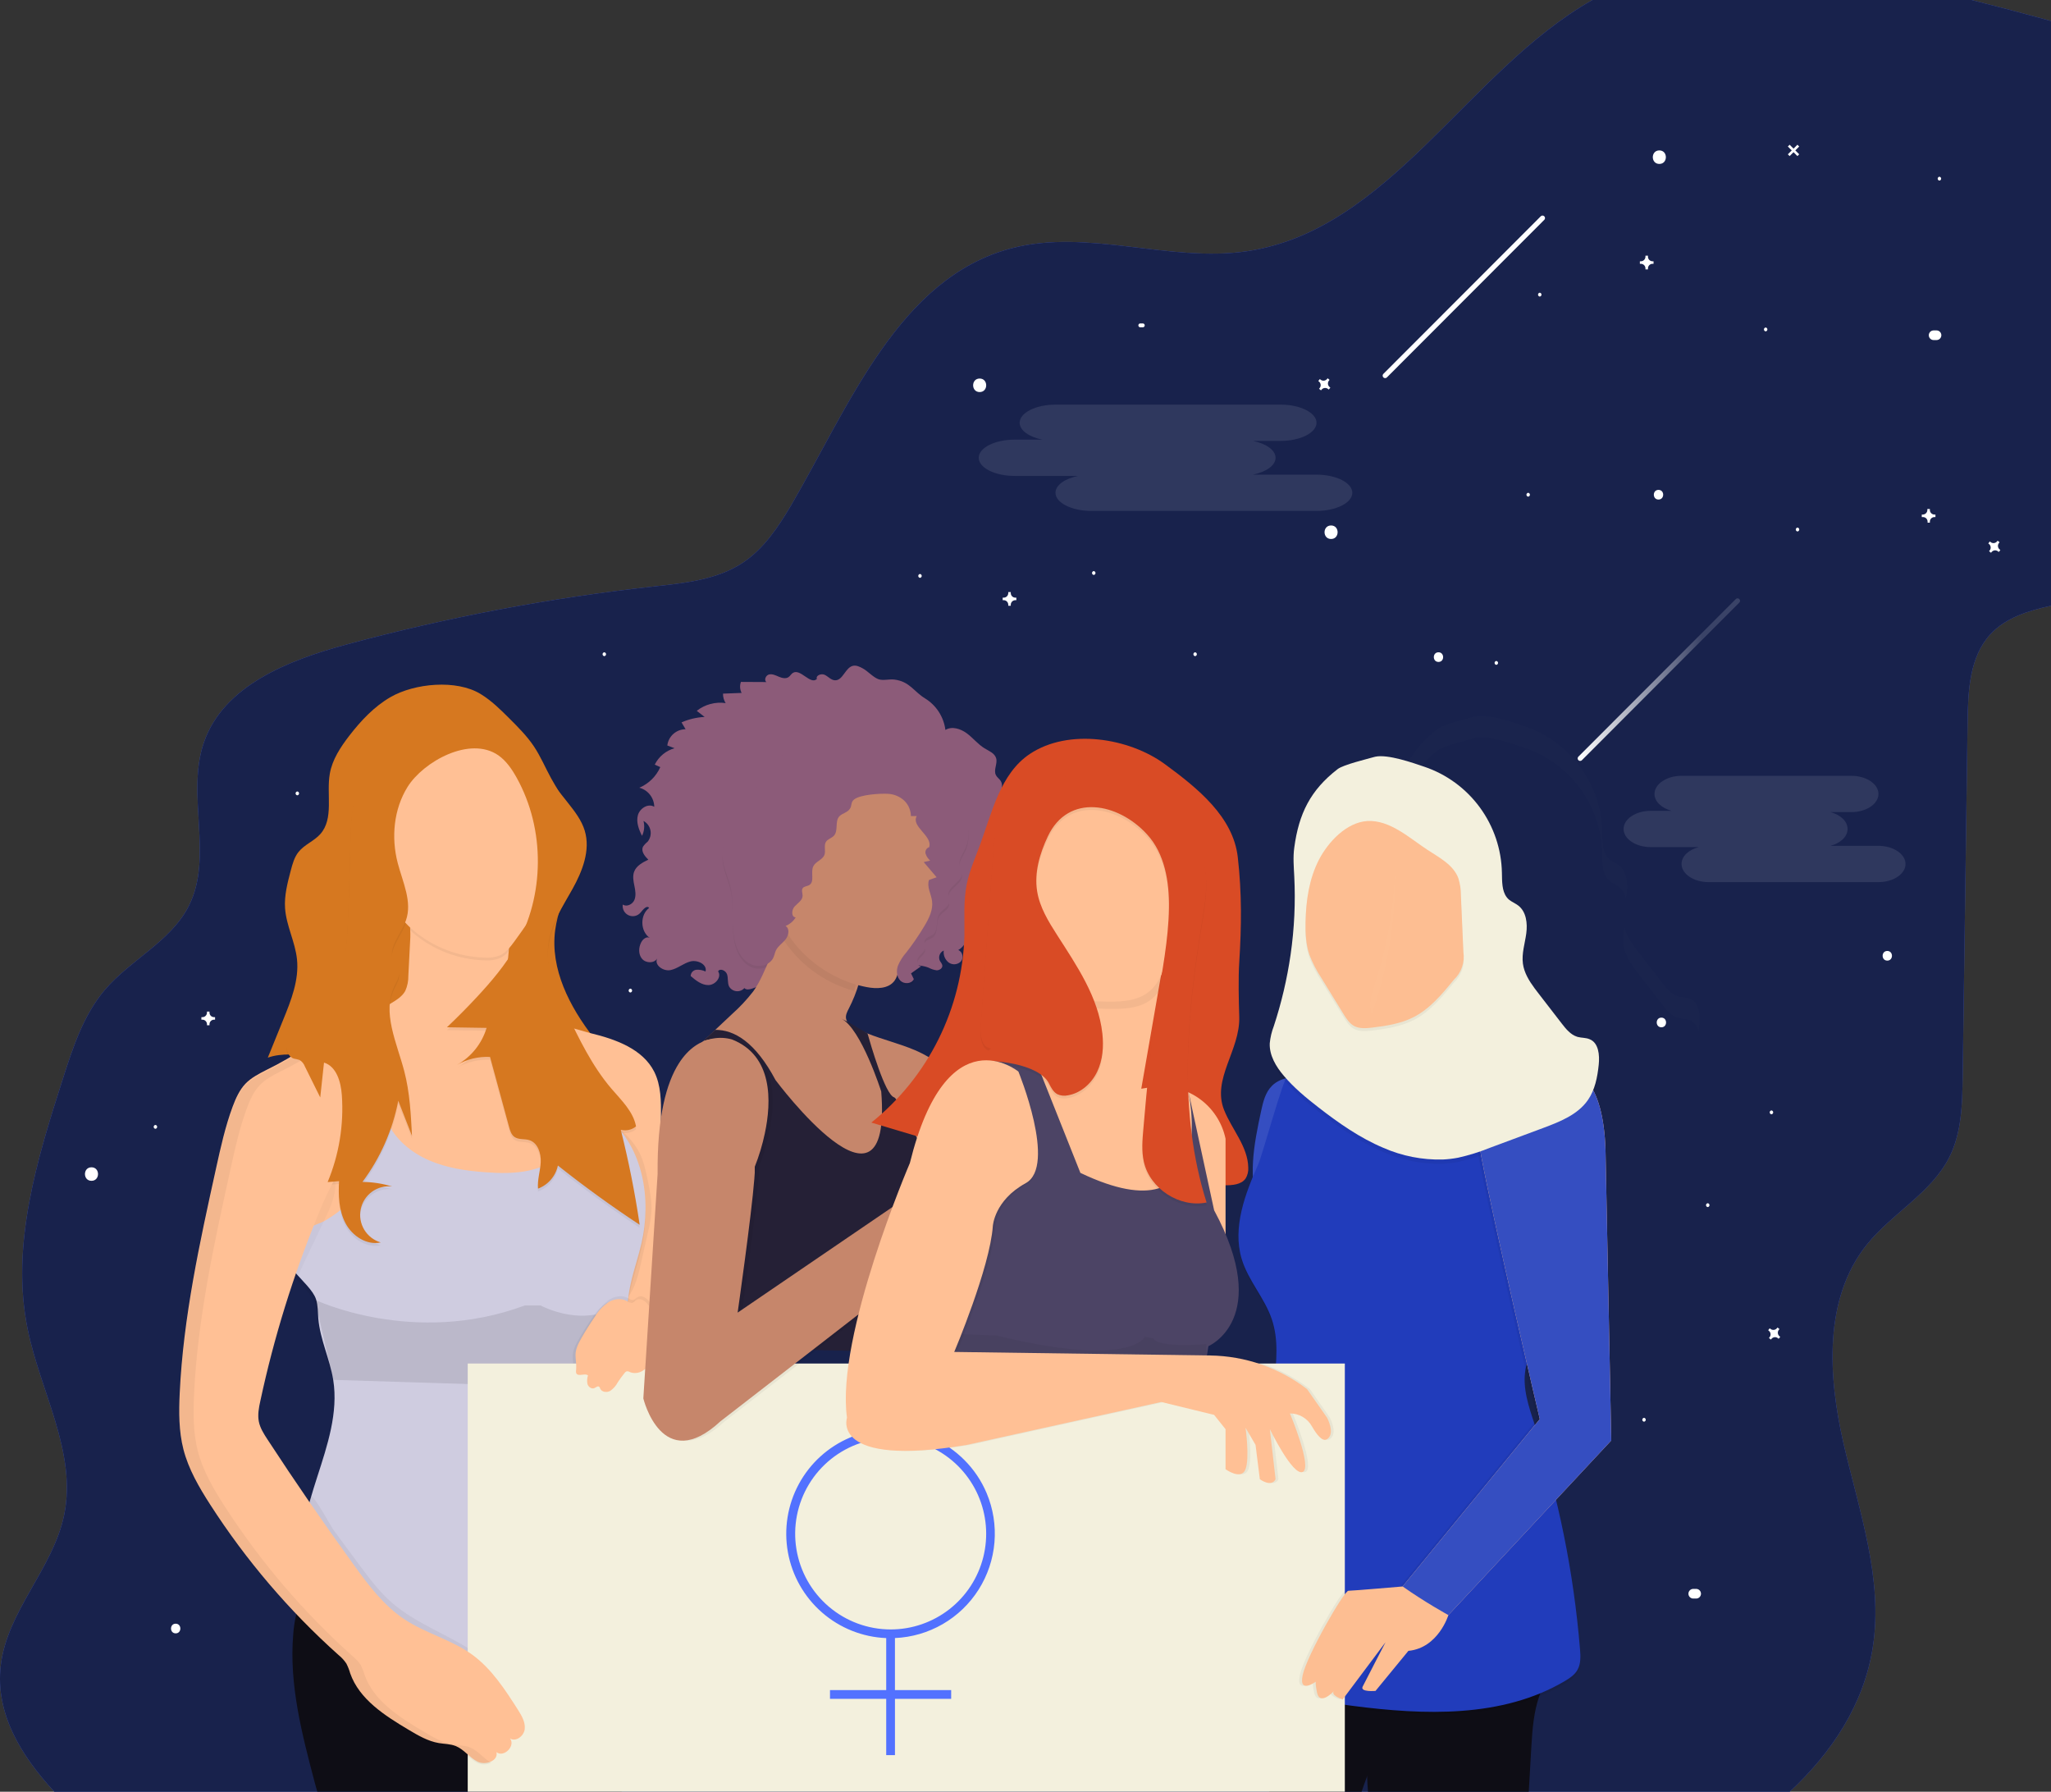 <svg width="411" height="359" viewBox="0 0 411 359" fill="none" xmlns="http://www.w3.org/2000/svg">
<rect x="0" y="0" width="411" height="359" fill="#333333" stroke="none"/>
<g clip-path="url(#clip0)">
<path d="M411 4.204V121.368C406.553 122.326 401.95 123.729 398.863 127.067C394.686 131.574 394.37 138.332 394.283 144.489L393.294 215.758C393.216 221.209 393.093 226.871 390.665 231.754C387.052 239.026 379.142 243.056 374.068 249.393C365.421 260.186 366.314 275.71 369.415 289.194C372.515 302.679 377.411 316.314 375.291 330C373.518 341.435 367.129 351.091 358.611 359.023H10.918C4.158 351.715 -0.957 343.278 0.151 333.719C1.415 322.802 10.657 314.283 12.865 303.518C15.438 290.978 8.069 278.787 5.537 266.247C2.129 249.498 7.41 232.318 12.631 216.065C14.637 209.806 16.753 203.369 20.998 198.358C26.174 192.269 34.239 188.652 37.843 181.517C42.831 171.641 37.257 159.258 40.852 148.79C44.772 137.374 57.797 132.284 69.449 129.139C89.625 123.686 110.191 119.8 130.965 117.516C137.171 116.833 143.683 116.196 148.886 112.734C153.063 109.951 155.939 105.632 158.504 101.304C170.269 81.139 180.176 55.633 202.722 49.746C218.023 45.748 234.277 52.653 249.922 50.333C278.523 46.078 294.049 14.204 319.105 0H395.076C400.397 1.339 405.706 2.74 411 4.204Z" fill="#5271FF"/>
<path opacity="0.7" d="M411 4.204V121.368C406.553 122.326 401.95 123.729 398.863 127.067C394.686 131.574 394.37 138.332 394.283 144.489L393.294 215.758C393.216 221.209 393.093 226.871 390.665 231.754C387.052 239.026 379.142 243.056 374.068 249.393C365.421 260.186 366.314 275.71 369.415 289.194C372.515 302.679 377.411 316.314 375.291 330C373.518 341.435 367.129 351.091 358.611 359.023H10.918C4.158 351.715 -0.957 343.278 0.151 333.719C1.415 322.802 10.657 314.283 12.865 303.518C15.438 290.978 8.069 278.787 5.537 266.247C2.129 249.498 7.41 232.318 12.631 216.065C14.637 209.806 16.753 203.369 20.998 198.358C26.174 192.269 34.239 188.651 37.843 181.517C42.831 171.641 37.257 159.258 40.852 148.79C44.772 137.374 57.797 132.284 69.449 129.139C89.625 123.686 110.191 119.8 130.965 117.516C137.171 116.833 143.683 116.196 148.886 112.734C153.063 109.951 155.939 105.632 158.504 101.304C170.269 81.139 180.176 55.633 202.722 49.746C218.023 45.748 234.277 52.653 249.922 50.333C278.523 46.078 294.049 14.204 319.105 0H395.076C400.397 1.339 405.706 2.74 411 4.204Z" fill="black"/>
<path d="M57.894 242.02C57.693 243.051 57.703 244.112 57.926 245.138C58.704 247.948 61.983 249.145 64.855 249.627C68.908 250.305 73.245 250.365 76.927 248.535C78.362 247.765 79.719 246.859 80.981 245.83L86.156 241.878C87.02 241.311 87.752 240.565 88.304 239.691C88.66 238.941 88.854 238.124 88.872 237.293C89.009 235.172 88.717 233.044 88.012 231.039C87.308 229.033 86.205 227.191 84.771 225.623C83.337 224.055 81.601 222.794 79.668 221.915C77.734 221.036 75.643 220.557 73.52 220.508C72.952 220.465 72.381 220.541 71.844 220.732C71.244 221.044 70.708 221.466 70.264 221.975C67.461 224.698 63.82 225.184 62.02 228.774C59.926 232.932 58.532 237.408 57.894 242.02Z" fill="#FFC095"/>
<path d="M78.242 139.68C74.963 141.578 72.316 144.407 69.998 147.406C68.24 149.698 66.6 152.16 66.096 154.989C65.363 159.115 66.962 164.008 64.177 167.13C62.922 168.533 60.999 169.225 59.822 170.702C58.979 171.756 58.613 173.104 58.269 174.411C57.614 176.887 56.95 179.418 57.124 181.971C57.362 185.474 59.153 188.716 59.515 192.209C59.946 196.336 58.347 200.417 56.767 204.277L53.666 211.916C56.501 210.916 59.62 211.342 62.602 211.521C73.177 212.154 84.022 209.568 94.267 212.278C95.494 212.603 96.703 213.002 97.931 213.277C104.462 214.731 111.212 212.69 117.578 210.668C118.494 210.384 119.58 209.811 119.461 208.871C119.38 208.506 119.203 208.168 118.948 207.895C114.143 201.714 110.223 194.14 111.254 186.345C112.169 179.569 116.749 173.219 115.545 166.493C114.849 162.618 112.339 159.377 110.429 155.924C109.261 153.788 108.318 151.523 106.962 149.505C105.607 147.488 103.816 145.686 102.062 143.939C100.308 142.192 98.462 140.363 96.309 139.052C91.464 136.095 83.083 136.888 78.242 139.68Z" fill="#D67820"/>
<path d="M81.828 195.492C81.851 196.536 81.643 197.573 81.219 198.527C80.633 199.619 79.525 200.316 78.471 200.957C73.418 204.029 68.334 207.052 63.22 210.026C66.22 217.761 69.307 225.647 74.615 232.034C84.691 244.125 101.792 248.911 117.363 246.669C119.703 246.33 122.163 245.78 123.844 244.12C125.218 242.781 125.854 240.91 126.34 239.076C127.948 232.941 128.13 226.518 126.871 220.301C125.955 215.909 124.123 211.361 120.317 208.995C118.873 208.177 117.335 207.537 115.737 207.087L102.795 202.878C102.158 202.672 101.462 202.42 101.151 201.819C100.967 201.358 100.92 200.854 101.013 200.366L102.012 189.912C102.222 187.721 102.373 185.3 101.068 183.53C99.983 182.054 98.128 181.384 96.365 180.903C93.676 180.169 84.837 177.487 82.767 180.018C81.7 181.329 82.309 186.134 82.222 187.812L81.828 195.492Z" fill="#FFC095"/>
<path d="M118.348 207.01C123.34 208.216 128.785 210.15 131.103 214.74C132.477 217.491 132.477 220.664 132.449 223.722L131.991 270.603L119.342 271.121C120.832 262.882 121.751 254.549 122.089 246.183C122.297 242.683 122.204 239.172 121.81 235.688C120.807 228.11 117.459 221.118 113.488 214.671C112.573 213.199 107.69 207.794 108.451 206.051C109.376 204.002 116.442 206.551 118.348 207.01Z" fill="#FFC095"/>
<path opacity="0.05" d="M128.172 231.03C129.033 232.763 129.427 234.698 129.816 236.578C130.233 238.604 130.649 240.658 130.544 242.726C130.43 244.149 130.193 245.559 129.834 246.94L128.46 253.042C127.901 255.482 127.306 258.003 125.786 259.984C125.645 260.206 125.439 260.378 125.195 260.474C124.974 260.522 124.745 260.503 124.535 260.419C123.024 259.929 121.938 258.535 121.421 257.031C120.903 255.527 120.881 253.904 120.89 252.309C120.922 245.564 121.471 238.801 120.853 232.071C120.679 230.173 119.085 225.409 122.282 225.62C124.613 225.767 127.242 229.15 128.172 231.03Z" fill="black"/>
<path d="M129.078 315.008C129.078 315.228 129.078 315.466 129.046 315.672C129.046 316.236 129.001 316.8 128.978 317.378C128.483 330.262 128.579 346.483 124.576 358.972H63.587C63.39 358.358 63.225 357.73 63.06 357.111C60.5 347.428 57.921 337.506 58.755 327.524C58.841 326.204 59.034 324.893 59.332 323.604C59.332 323.531 59.368 323.458 59.391 323.384C59.562 322.703 59.824 322.047 60.17 321.436C60.274 321.25 60.392 321.072 60.523 320.904C60.596 320.812 60.674 320.72 60.752 320.638C60.994 320.374 61.283 320.156 61.603 319.996C63.197 319.216 67.429 320.253 69.806 320.638C70.122 320.688 70.406 320.725 70.649 320.748L77.276 321.339L78.984 321.491L91.982 322.651L93.727 322.806C97.807 323.16 101.902 323.448 105.991 323.178C114.194 322.632 120.816 314.833 129.028 314.985L129.078 315.008Z" fill="#0E0D15"/>
<path opacity="0.05" d="M63.33 261.483C63.724 262.73 63.683 264.069 63.788 265.371C64.15 269.571 66.11 273.473 66.774 277.636C67.818 284.183 65.602 290.758 63.568 297.071C61.535 303.385 59.694 309.813 59.904 316.402C60.051 320.528 61.132 324.797 63.98 327.763C67.988 331.94 74.344 332.54 80.124 332.884L100.972 334.127C105.052 334.37 109.17 334.613 113.205 333.966C117.239 333.32 121.242 331.701 124.05 328.73C125.692 326.921 126.951 324.796 127.75 322.486C128.544 320.402 128.972 318.196 129.014 315.966C129.014 313.325 128.382 310.735 127.851 308.149C125.561 296.925 125.437 285.38 125.332 273.922C125.286 268.65 125.24 263.326 126.39 258.182C126.985 255.518 127.892 252.928 128.51 250.269C130.558 241.452 128.858 231.154 121.957 225.304C121.361 224.799 120.583 224.304 119.85 224.598C119.309 224.813 119.021 225.386 118.751 225.904C117.459 228.355 115.652 230.496 113.454 232.181C111.256 233.865 108.719 235.052 106.019 235.661C103.129 236.294 100.129 236.234 97.18 236.014C93.323 235.73 89.43 235.157 85.89 233.607C82.35 232.057 79.153 229.425 77.569 225.895C73.607 228.802 74.106 234.836 71.876 239.214C70.438 242.034 67.896 244.051 65.231 245.633C63.16 246.867 58.851 247.623 57.445 249.622C54.541 253.817 62.212 257.935 63.33 261.483Z" fill="black"/>
<path d="M63.33 260.337C63.724 261.584 63.683 262.923 63.788 264.225C64.15 268.425 66.11 272.326 66.774 276.49C67.818 283.037 65.602 289.612 63.568 295.925C61.535 302.239 59.694 308.667 59.904 315.255C60.051 319.382 61.132 323.65 63.98 326.617C68.029 330.803 74.381 331.399 80.161 331.72L101.009 332.962C105.089 333.205 109.206 333.448 113.241 332.802C117.276 332.155 121.279 330.537 124.086 327.566C125.729 325.756 126.988 323.632 127.787 321.321C128.581 319.237 129.008 317.031 129.051 314.801C129.051 312.16 128.419 309.57 127.888 306.984C125.598 295.76 125.474 284.215 125.369 272.757C125.323 267.485 125.277 262.162 126.427 257.017C127.022 254.354 127.929 251.763 128.547 249.104C130.594 240.287 128.895 229.989 121.993 224.139C121.398 223.634 120.619 223.139 119.887 223.433C119.346 223.648 119.058 224.221 118.787 224.739C117.498 227.194 115.692 229.34 113.494 231.029C111.296 232.717 108.758 233.908 106.055 234.519C103.166 235.152 100.166 235.092 97.216 234.872C93.36 234.588 89.467 234.015 85.927 232.465C82.387 230.915 79.19 228.284 77.606 224.753C73.644 227.66 74.143 233.694 71.913 238.072C70.475 240.892 67.933 242.91 65.267 244.491C63.197 245.725 58.888 246.481 57.482 248.48C54.541 252.671 62.213 256.788 63.33 260.337Z" fill="#CFCCE0"/>
<path opacity="0.05" d="M114.757 271.79C114.757 270.566 115.344 269.424 115.948 268.361C116.782 266.903 117.676 265.481 118.632 264.097C119.318 262.972 120.225 261.999 121.297 261.236C122.41 260.539 123.899 260.319 125.035 260.96C125.283 261.158 125.581 261.285 125.896 261.327C126.354 261.327 126.656 260.869 127.063 260.695C127.796 260.355 128.639 260.896 129.152 261.524C129.665 262.153 130.068 262.9 130.805 263.262C131.071 263.391 131.368 263.45 131.639 263.569C132.578 263.982 133.077 264.995 133.498 265.935C133.832 266.557 134.028 267.243 134.071 267.948C134.071 269.177 133.155 270.181 132.289 271.061L130.072 273.354C129.51 273.995 128.854 274.546 128.126 274.99C127.76 275.21 127.349 275.343 126.924 275.382C126.499 275.421 126.071 275.364 125.671 275.215C125.477 275.09 125.247 275.03 125.016 275.045C124.844 275.107 124.696 275.223 124.595 275.376C124.104 275.978 123.646 276.605 123.221 277.255C122.862 277.943 122.341 278.533 121.705 278.975C121.027 279.351 120.006 279.227 119.699 278.516C119.662 278.376 119.591 278.247 119.493 278.14C119.214 277.92 118.856 278.278 118.531 278.415C117.986 278.649 117.345 278.191 117.157 277.627C117.028 277.045 117.063 276.438 117.258 275.875C116.85 275.545 116.255 275.742 115.728 275.77C114.643 275.829 114.863 275.133 114.89 274.5C114.959 273.569 114.766 272.707 114.757 271.79Z" fill="black"/>
<path opacity="0.05" d="M82.772 180.554C81.998 181.499 82.103 184.273 82.186 186.382C82.438 186.616 82.689 186.84 82.95 187.065C86.947 190.398 91.948 192.284 97.148 192.42C98.186 192.503 99.23 192.346 100.198 191.962C100.905 191.611 101.53 191.114 102.03 190.504V190.449C102.241 188.257 102.392 185.836 101.087 184.066C100.001 182.59 98.146 181.921 96.383 181.439C93.686 180.706 84.842 178.024 82.772 180.554Z" fill="black"/>
<path opacity="0.03" d="M67.159 238.256C66.912 240.42 65.964 242.428 65.029 244.395L59.616 255.784C58.755 254.312 57.862 252.698 58.063 251.006C58.209 250.178 58.486 249.377 58.883 248.636L63.614 238.586C63.971 237.829 65.185 233.593 66 233.542C67.219 233.492 67.246 237.508 67.159 238.256Z" fill="black"/>
<path opacity="0.05" d="M81.672 158.24C78.888 162.71 78.37 168.386 79.698 173.485C80.692 177.309 82.671 181.279 81.334 185.011C80.326 187.813 77.519 190.605 78.911 193.237C79.222 193.823 79.726 194.309 79.909 194.947C80.221 196.033 79.52 197.111 79.034 198.129C76.497 203.429 79.529 209.522 81.013 215.208C82.112 219.417 82.337 223.795 82.556 228.142L79.808 221.113C78.672 227.011 76.215 232.574 72.623 237.385C74.641 237.407 76.645 237.716 78.576 238.302C77.147 238.13 75.706 238.502 74.538 239.345C73.37 240.187 72.562 241.439 72.273 242.851C71.985 244.263 72.238 245.732 72.981 246.966C73.725 248.2 74.904 249.109 76.287 249.512C73.475 250.136 70.571 248.219 69.224 245.67C67.878 243.121 67.773 240.108 67.933 237.229L65.643 237.417C67.932 231.91 68.906 225.944 68.487 219.994C68.299 217.363 67.434 214.254 64.915 213.479L64.159 220.462L61.1 214.263C60.901 213.718 60.526 213.256 60.033 212.952C59.657 212.835 59.275 212.743 58.888 212.677C57.683 212.305 57.216 210.733 57.592 209.531C57.967 208.33 58.934 207.418 59.854 206.556C62.968 203.64 66.073 200.531 67.759 196.611C69.325 192.971 69.549 188.913 69.714 184.952C69.91 180.309 70.062 175.663 70.172 171.013C70.25 167.346 70.301 163.65 71.088 160.074C72.462 154.017 76.126 148.391 81.517 145.297C86.907 142.202 93.942 141.922 99.245 145.136C102.451 147.071 104.819 150.06 107.132 152.986L113.768 161.376C115.142 163.114 116.543 164.902 117.18 167.02C118.352 170.926 116.722 175.103 114.734 178.675C112.747 182.247 110.361 185.763 109.875 189.812C109.316 194.493 111.4 199.037 113.434 203.287C116.017 208.688 118.641 214.158 122.529 218.706C124.508 221.021 126.898 223.268 127.457 226.262C127.036 226.606 126.539 226.847 126.008 226.964C125.476 227.081 124.925 227.071 124.398 226.936C125.967 233.214 127.225 239.563 128.172 245.982C122.538 242.262 117.076 238.303 111.785 234.107C111.565 235.149 111.085 236.119 110.391 236.927C109.697 237.735 108.811 238.354 107.814 238.728C107.654 236.949 108.272 235.198 108.359 233.414C108.446 231.631 107.759 229.549 106.069 229.013C105.08 228.701 103.908 228.967 103.069 228.357C102.456 227.899 102.218 227.119 102.016 226.381L98.197 212.342C95.875 212.231 93.571 212.788 91.556 213.947C94.429 212.341 96.564 209.679 97.51 206.524L89.564 206.4C91.661 204.413 93.693 202.361 95.659 200.242C98.522 197.161 101.256 193.924 103.34 190.27C109.188 180.032 109.271 166.731 103.546 156.42C102.598 154.709 101.466 153.045 99.882 151.922C94.153 147.938 84.814 153.201 81.672 158.24Z" fill="black"/>
<path opacity="0.05" d="M66.934 306.691L71.89 313.38C73.886 316.076 75.897 318.799 78.416 321.014C83.706 325.677 90.782 327.772 96.447 332.018C99.978 334.662 102.863 338.075 104.883 341.999C105.872 343.925 106.463 346.68 104.704 347.959C103.143 349.078 100.995 348.088 99.355 347.093L90.479 341.724C87.896 340.161 85.267 338.56 83.289 336.277C81.741 334.489 80.656 332.352 79.364 330.367C77.386 327.327 74.923 324.634 72.073 322.394C70.328 321.018 68.409 319.813 66.957 318.139C64.608 315.462 63.614 311.872 62.909 308.373C62.675 307.209 60.912 299.854 62.272 299.763C63.046 299.685 66.243 305.755 66.934 306.691Z" fill="black"/>
<path opacity="0.1" d="M63.097 260.415C63.097 260.415 82.85 269.874 105.176 261.561H108.327C108.327 261.561 117.775 266.719 124.929 260.699L125.428 278.305L66.806 276.471L63.097 260.415Z" fill="black"/>
<path d="M172.889 133.921C172.289 133.596 171.621 133.261 170.952 133.398C169.377 133.724 168.928 136.379 167.316 136.305C166.542 136.269 165.987 135.572 165.291 135.223C164.595 134.875 163.418 135.32 163.693 136.044C162.383 137.282 160.395 133.866 158.875 134.829C158.536 135.044 158.348 135.439 158.019 135.663C157.46 136.049 156.7 135.856 156.077 135.59C155.454 135.324 154.79 134.994 154.13 135.132C153.471 135.269 153.036 136.259 153.585 136.658L148.474 136.631C148.344 136.988 148.288 137.368 148.312 137.748C148.336 138.127 148.438 138.498 148.612 138.836L144.884 138.978C144.869 139.65 145.053 140.311 145.415 140.876C144.395 140.726 143.355 140.786 142.358 141.053C141.362 141.319 140.431 141.787 139.621 142.426L141.201 143.646C139.605 143.73 138.037 144.099 136.571 144.737L137.386 146.112C136.484 146.113 135.612 146.444 134.937 147.044C134.262 147.644 133.83 148.47 133.722 149.368L135.17 149.913C134.316 150.155 133.522 150.572 132.839 151.139C132.155 151.706 131.599 152.41 131.204 153.205L132.316 153.7C131.491 155.56 129.989 157.035 128.117 157.827C128.962 158.053 129.712 158.548 130.251 159.238C130.791 159.928 131.091 160.775 131.107 161.651C129.889 160.899 128.195 161.963 127.824 163.343C127.453 164.723 128.002 166.181 128.657 167.469C129.112 166.542 129.214 165.481 128.946 164.484C129.303 164.676 129.614 164.945 129.856 165.271C130.098 165.598 130.264 165.974 130.343 166.372C130.423 166.771 130.413 167.182 130.314 167.576C130.216 167.97 130.032 168.338 129.775 168.652C129.422 168.932 129.114 169.262 128.859 169.633C128.401 170.55 129.193 171.54 129.917 172.247C128.767 172.801 127.517 173.462 127.073 174.658C126.738 175.575 126.935 176.552 127.127 177.492C127.32 178.432 127.489 179.44 127.127 180.316C126.766 181.192 125.57 181.779 124.796 181.233C124.731 181.673 124.81 182.122 125.024 182.512C125.237 182.902 125.572 183.211 125.978 183.393C126.383 183.574 126.837 183.618 127.27 183.517C127.702 183.416 128.09 183.176 128.373 182.833C128.854 182.246 129.619 181.302 130.077 181.916C128.217 183.319 128.282 186.588 130.201 187.913C129.587 187.569 128.827 188.152 128.511 188.771C127.947 189.811 127.892 191.205 128.657 192.108C129.422 193.012 131.084 193.062 131.694 192.044C131.052 193.36 132.916 194.658 134.35 194.373C135.783 194.089 136.951 192.998 138.366 192.636C139.782 192.274 141.751 193.232 141.385 194.649C140.813 194.38 140.183 194.261 139.553 194.305C139.241 194.336 138.952 194.482 138.74 194.714C138.529 194.945 138.411 195.247 138.408 195.561C139.447 196.45 140.615 197.395 141.984 197.372C143.354 197.349 144.673 195.753 143.899 194.621C144.297 193.92 145.461 194.47 145.703 195.24C145.946 196.01 145.758 196.886 146.088 197.624C146.235 197.89 146.443 198.118 146.696 198.287C146.948 198.456 147.237 198.562 147.539 198.596C147.841 198.63 148.147 198.591 148.43 198.483C148.714 198.374 148.968 198.199 149.17 197.973C149.527 198.39 150.196 198.252 150.718 198.078C153.837 197.037 157.382 195.561 158.27 192.393C158.545 191.402 158.541 190.293 159.186 189.477C159.666 188.921 160.306 188.529 161.018 188.353C164.165 187.395 167.554 188.463 170.549 189.821C173.544 191.178 176.503 192.865 179.759 193.213C181.893 193.443 184.137 193.099 186.125 193.906C186.619 194.172 187.158 194.345 187.714 194.415C188.273 194.415 188.896 193.993 188.832 193.438C188.791 193.09 188.511 192.824 188.346 192.521C188.257 192.335 188.206 192.133 188.197 191.927C188.187 191.721 188.219 191.515 188.291 191.321C188.363 191.128 188.473 190.951 188.615 190.801C188.756 190.651 188.927 190.531 189.116 190.449C189.059 190.902 189.12 191.362 189.294 191.784C189.469 192.206 189.749 192.575 190.11 192.856C190.481 193.121 190.935 193.242 191.389 193.197C191.843 193.153 192.265 192.945 192.578 192.613C193.155 191.907 192.88 190.646 192.019 190.357C192.837 189.893 193.44 189.126 193.697 188.221C193.954 187.315 193.845 186.345 193.393 185.52C195.596 184.236 196.109 180.788 194.369 178.922C195.358 178.425 196.151 177.61 196.621 176.607C197.091 175.604 197.211 174.472 196.961 173.393C197.877 173.035 198.793 172.636 199.411 171.871C200.029 171.105 200.112 169.858 199.37 169.23C200.298 166.791 200.82 164.217 200.913 161.61C200.941 160.858 200.671 159.844 199.924 159.886C200.556 158.817 201.184 157.442 200.492 156.41C200.222 156.011 199.787 155.736 199.576 155.31C199.036 154.292 199.942 153.017 199.617 151.917C199.324 150.913 198.184 150.477 197.291 149.932C195.967 149.129 195.001 147.868 193.755 146.942C192.509 146.016 190.769 145.448 189.45 146.25C189.286 144.965 188.837 143.732 188.137 142.642C187.436 141.552 186.502 140.633 185.401 139.95C183.112 138.575 182.315 136.544 179.214 136.159C178.211 136.035 176.984 136.411 176.036 136.09C174.914 135.668 173.943 134.49 172.889 133.921Z" fill="#8C5B79"/>
<path opacity="0.05" d="M168.227 164.104C167.242 165.085 168.048 166.997 167.11 168.019C166.652 168.519 165.868 168.675 165.507 169.253C165.049 170 165.507 171.023 165.214 171.852C164.833 172.861 163.459 173.159 162.979 174.145C162.383 175.346 163.313 177.231 162.159 177.914C161.728 178.171 161.105 178.138 160.835 178.56C160.565 178.982 160.835 179.532 160.835 180.032C160.835 180.949 159.869 181.518 159.237 182.191C158.605 182.865 158.527 184.319 159.448 184.388C158.97 185.163 158.258 185.766 157.414 186.107C158.275 186.616 158.074 187.941 157.455 188.748C156.837 189.555 155.903 190.045 155.486 190.962C155.266 191.421 155.188 191.934 154.978 192.398C154.254 193.993 152.037 194.484 150.453 193.741C148.868 192.998 147.879 191.348 147.393 189.665C146.322 185.956 147.265 181.916 146.358 178.166C145.836 175.993 144.7 173.92 144.787 171.687C144.861 169.908 145.703 168.267 146.574 166.713C148.73 162.844 151.109 159.104 153.7 155.512C156.182 152.069 159.196 148.547 163.34 147.667C165.791 147.149 168.337 147.63 170.76 148.268C177.854 150.138 184.715 153.462 189.816 158.74C191.394 160.279 192.641 162.124 193.48 164.164C194.254 166.222 194.364 168.602 193.421 170.582C192.88 171.72 191.983 172.875 192.34 174.104C192.501 174.475 192.643 174.855 192.766 175.241C193.1 177.075 190.018 177.992 190.018 179.826C190.018 180.33 190.265 180.816 190.201 181.316C190.068 182.334 188.827 182.755 188.246 183.608C187.426 184.851 188.145 186.85 186.982 187.776C186.423 188.234 185.502 188.322 185.292 189.009C185.154 189.468 185.415 189.926 185.392 190.385C185.351 191.21 184.476 191.71 184.018 192.375C183.56 193.039 183.908 194.401 184.669 194.08L182.557 195.57L183.116 196.726C182.658 197.693 181.179 197.78 180.423 197.038C179.668 196.295 179.581 195.066 179.924 194.062C180.333 193.082 180.903 192.177 181.609 191.384C182.93 189.693 184.143 187.919 185.241 186.075C186.157 184.548 187.009 182.833 186.771 181.073C186.579 179.647 185.685 178.226 186.157 176.864L187.682 176.314L185.104 173.278L186.391 172.971C185.966 172.605 185.649 172.129 185.475 171.596C185.401 171.329 185.433 171.045 185.566 170.802C185.699 170.56 185.921 170.379 186.185 170.298C186.95 168.038 182.521 166.172 183.698 164.063H182.535C182.517 162.914 182.054 161.817 181.243 161.005C180.335 160.146 179.148 159.645 177.9 159.592C176.402 159.505 172.404 159.739 171.154 160.725C170.412 161.307 170.764 162.013 170.27 162.646C169.738 163.425 168.85 163.48 168.227 164.104Z" fill="black"/>
<path d="M191.9 225.698C191.651 227.334 191.091 228.907 190.251 230.333C189.266 231.718 187.96 232.843 186.446 233.611C185.433 234.175 184.357 234.657 183.304 235.115L175.779 238.389C173.452 239.681 170.73 240.068 168.135 239.475L154.203 237.527C152.536 237.293 150.851 237.068 149.166 236.743C148.103 236.55 147.045 236.325 146.01 236.06C143.814 235.524 141.7 234.697 139.722 233.602C135.357 231.108 133.64 226.179 134.089 221.163C134.515 216.39 136.438 212.874 139.919 209.582L140.881 208.665L140.968 208.587L143.303 206.372L146.715 203.163C148.256 201.789 149.668 200.278 150.933 198.647C153.732 194.804 154.726 188.816 158.472 185.74C161.65 183.131 168.868 186.891 171.781 188.853C172.261 189.128 172.662 189.523 172.944 189.999C173.158 190.547 173.22 191.143 173.123 191.723C172.791 195.334 171.764 198.846 170.1 202.067C169.775 202.695 169.418 203.378 169.537 204.075C169.577 204.306 169.665 204.526 169.793 204.722C170.192 205.242 170.713 205.656 171.309 205.927C172.127 206.35 172.967 206.731 173.824 207.069C176.919 208.298 180.208 209.086 183.29 210.389C187.22 212.053 191.048 214.909 192.074 219.054C192.633 221.223 192.344 223.515 191.9 225.698Z" fill="#C6866B"/>
<path d="M173.842 207.065C174.437 209.183 177.382 219.352 179.173 219.861C179.846 220.054 182.795 225.909 186.427 233.616C193.631 248.898 203.501 271.451 203.501 271.451L161.6 270.451L143.386 269.993L146.015 236.041L146.537 229.302L151.268 227.656L153.123 227.009L152.834 216.404C152.834 216.404 148.763 206.051 140.958 208.559L143.294 206.345C147.137 206.304 151.368 208.798 155.408 216.404C155.408 216.404 178.88 247.926 176.59 218.697C176.59 218.697 172.582 206.088 168.575 204.08L169.802 204.694L173.842 207.065Z" fill="#252036"/>
<path opacity="0.05" d="M171.149 198.541C171.715 196.685 172.088 194.775 172.262 192.842C172.359 192.262 172.297 191.666 172.083 191.118C171.8 190.642 171.4 190.247 170.92 189.972C168.007 188.01 160.794 184.25 157.611 186.859C157.274 187.142 156.957 187.449 156.663 187.776C159.963 193.064 165.137 196.909 171.149 198.541Z" fill="black"/>
<path d="M154.886 180.146C156.855 189.023 164.728 196.07 173.663 197.776C175.637 198.156 178.037 198.142 179.237 196.524C180.011 195.478 180.038 194.057 180.611 192.856C181.101 191.82 181.985 191.022 182.74 190.183C183.772 189.006 184.678 187.725 185.443 186.359C188.053 181.843 189.72 176.639 189.271 171.44C189.002 169.124 188.525 166.838 187.847 164.608C187.119 161.926 186.249 159.037 184 157.41C179.067 153.838 170.924 155.021 165.795 157.373C160.441 159.831 156.635 164.897 155.17 170.532C154.312 173.668 154.215 176.965 154.886 180.146Z" fill="#C6866B"/>
<path d="M168.227 163.531C167.242 164.512 168.048 166.424 167.109 167.446C166.651 167.946 165.868 168.102 165.506 168.68C165.048 169.427 165.506 170.449 165.213 171.279C164.833 172.288 163.459 172.586 162.978 173.572C162.383 174.773 163.313 176.657 162.159 177.341C161.728 177.597 161.105 177.565 160.835 177.987C160.565 178.409 160.835 178.959 160.835 179.459C160.835 180.376 159.869 180.944 159.237 181.618C158.605 182.292 158.527 183.746 159.447 183.815C158.97 184.59 158.257 185.192 157.414 185.534C158.275 186.043 158.073 187.368 157.455 188.175C156.837 188.982 155.925 189.518 155.49 190.417C155.271 190.875 155.193 191.389 154.982 191.852C154.258 193.447 152.042 193.938 150.457 193.195C148.872 192.453 147.883 190.802 147.398 189.119C146.326 185.41 147.27 181.371 146.363 177.62C145.841 175.447 144.705 173.375 144.792 171.142C144.865 169.363 145.708 167.721 146.578 166.167C148.734 162.298 151.114 158.558 153.704 154.966C156.187 151.523 159.2 148.002 163.345 147.121C165.795 146.603 168.341 147.085 170.764 147.722C177.858 149.593 184.719 152.917 189.821 158.194C191.399 159.733 192.645 161.579 193.485 163.618C194.259 165.677 194.369 168.056 193.425 170.037C192.885 171.174 191.987 172.329 192.344 173.558C192.506 173.93 192.648 174.309 192.77 174.695C193.105 176.529 190.022 177.446 190.022 179.28C190.022 179.784 190.27 180.27 190.206 180.77C190.073 181.788 188.832 182.21 188.25 183.063C187.43 184.305 188.149 186.304 186.986 187.23C186.427 187.689 185.507 187.776 185.296 188.464C185.159 188.922 185.42 189.381 185.397 189.839C185.356 190.664 184.481 191.164 184.023 191.829C183.565 192.494 183.913 193.855 184.673 193.535L182.562 195.025L183.121 196.18C182.663 197.147 181.183 197.235 180.428 196.492C179.672 195.749 179.585 194.52 179.928 193.516C180.338 192.536 180.907 191.631 181.614 190.839C182.934 189.147 184.147 187.374 185.246 185.529C186.162 184.002 187.013 182.288 186.775 180.527C186.583 179.101 185.69 177.68 186.162 176.318L187.687 175.768L185.108 172.733L186.395 172.426C185.97 172.059 185.653 171.584 185.479 171.05C185.405 170.784 185.438 170.499 185.57 170.257C185.703 170.014 185.925 169.833 186.189 169.753C186.954 167.492 182.525 165.626 183.702 163.517H182.539C182.522 162.368 182.059 161.271 181.247 160.459C180.339 159.601 179.152 159.099 177.904 159.047C176.407 158.96 172.408 159.193 171.158 160.179C170.416 160.761 170.769 161.468 170.274 162.1C169.738 162.852 168.85 162.907 168.227 163.531Z" fill="#8C5B79"/>
<path d="M284.848 333.778C284.303 336.529 282.604 339.367 281.116 341.715C280.896 342.059 280.685 342.403 280.47 342.746L280.135 343.297C277.703 347.311 275.634 351.536 273.953 355.919C273.559 356.941 273.188 357.968 272.849 359H254.369C253.124 357.097 252.537 354.929 252.079 352.81C251.343 349.288 250.946 345.703 250.893 342.105C250.855 339.772 250.964 337.44 251.218 335.122C251.218 334.911 251.269 334.7 251.296 334.484C251.653 331.811 252.487 328.983 255.185 327.346C255.399 327.213 255.621 327.092 255.849 326.983C255.909 326.948 255.972 326.918 256.036 326.892C257.266 326.358 258.55 325.96 259.865 325.704C261.761 325.282 263.682 324.937 265.627 324.668L266.24 324.59C267.318 324.45 268.402 324.335 269.492 324.246C270.11 324.191 270.728 324.145 271.351 324.109C274.649 323.921 278.221 324.017 280.859 325.567C282.98 326.823 284.157 328.29 284.683 329.863C284.711 329.941 284.738 330.023 284.761 330.106C285.083 331.305 285.113 332.565 284.848 333.778Z" fill="#0E0D15"/>
<path d="M312.62 333.664C310.835 335.151 309.473 337.083 308.672 339.266C308.581 339.491 308.498 339.725 308.42 339.945C307.381 342.962 307.083 346.313 306.9 349.463C306.717 352.613 306.529 355.823 306.346 359H274.131C274.053 357.973 273.989 356.946 273.953 355.919C273.843 353.287 273.853 350.654 273.985 348.019C274.024 346.257 274.268 344.506 274.713 342.801C274.768 342.618 274.823 342.435 274.887 342.251C274.951 342.068 275.065 341.761 275.166 341.518C276.613 338.093 279.792 335.631 283.263 334.305C283.786 334.108 284.312 333.934 284.848 333.778C287.866 332.898 291.063 332.664 294.218 332.563C299.325 332.398 308.104 331.357 312.62 333.664Z" fill="#0E0D15"/>
<path d="M275.006 206.404C275.067 207.723 274.904 209.042 274.525 210.306C273.765 212.429 271.86 213.974 269.758 214.79C267.656 215.606 265.357 215.707 263.108 215.707C260.2 215.666 256.898 215.515 254.864 217.582C253.545 218.907 253.096 220.838 252.702 222.667C251.278 229.26 249.89 236.358 252.515 242.57C254.177 246.513 257.356 249.695 261.038 251.869C264.72 254.042 268.897 255.257 273.11 255.995C274.785 256.297 276.483 256.449 278.185 256.449C283.992 256.394 289.415 253.698 294.599 251.098C295.75 250.6 296.803 249.9 297.709 249.03C298.52 248.041 299.141 246.909 299.541 245.693C302.328 238.595 304.844 231.4 307.088 224.107C307.684 222.172 308.265 220.191 308.229 218.146C308.192 216.102 307.445 214.02 305.833 212.791C303.374 210.957 299.939 211.672 296.88 212.026C296.664 212.094 296.435 212.111 296.212 212.074C295.988 212.037 295.777 211.948 295.594 211.814C295.412 211.68 295.263 211.505 295.161 211.303C295.059 211.1 295.006 210.877 295.007 210.65C294.137 207.327 294.029 203.851 294.691 200.481C295.107 198.381 295.794 196.097 294.814 194.195C293.468 191.581 289.914 191.297 286.973 191.361L281.936 191.471C281.193 191.423 280.45 191.571 279.783 191.902C278.656 192.599 277.887 193.736 276.71 194.438C275.725 195.029 275.107 194.956 274.7 196.107C274.292 197.257 274.864 199.577 274.91 200.829C274.983 202.7 275.016 204.558 275.006 206.404Z" fill="#354EC1"/>
<path opacity="0.05" d="M260.942 238.756C261.631 239.761 262.468 240.656 263.424 241.41C265.411 242.823 268.109 242.896 270.445 242.19C272.78 241.484 274.837 240.094 276.856 238.724L293.381 227.5C295.671 225.95 297.96 224.387 300.576 223.488C301.24 223.196 301.981 223.129 302.687 223.295C303.356 223.597 303.921 224.09 304.313 224.712C306.497 227.541 308.723 230.443 309.808 233.845C310.834 237.004 310.825 240.393 310.789 243.712C310.74 248.248 310.662 252.784 310.555 257.32C310.495 259.883 310.418 262.478 309.676 264.931C308.631 268.393 306.305 271.423 305.691 274.986C305.055 278.677 306.342 282.395 307.523 285.958C312.308 300.558 315.361 315.672 316.619 330.986C316.733 332.407 316.816 333.93 316.106 335.163C315.542 336.149 314.553 336.814 313.573 337.391C301.024 344.805 285.425 344.232 270.981 342.348C268.027 341.962 264.912 341.463 262.631 339.546C261.015 338.171 259.998 336.259 259.073 334.361C254.653 325.282 251.342 315.374 251.745 305.288C251.955 301.982 252.348 298.691 252.922 295.43C253.838 289.552 254.638 283.66 255.322 277.755C255.83 273.45 256.266 268.975 254.864 264.867C253.453 260.607 250.174 257.137 248.874 252.827C246.964 246.477 249.629 239.595 252.203 233.831C253.028 231.998 257.241 216.409 258.038 216.28C260.374 215.859 259.073 236.298 260.942 238.756Z" fill="black"/>
<path d="M262.5 217.5C263.189 218.505 266.044 221.972 267 222.727C268.988 224.139 268 224.069 271 225.5C274 226.931 276 228 283.5 228L293.38 226.931C295.67 225.381 297.96 223.818 300.575 222.919C301.239 222.628 301.98 222.56 302.686 222.727C303.356 223.029 303.921 223.522 304.312 224.143C306.497 226.972 308.723 229.875 309.808 233.277C310.834 236.436 310.825 239.824 310.788 243.143C310.739 247.679 310.661 252.215 310.555 256.751C310.495 259.314 310.417 261.91 309.675 264.362C308.631 267.824 306.304 270.855 305.691 274.417C305.054 278.108 306.341 281.826 307.523 285.389C312.307 299.99 315.36 315.103 316.618 330.418C316.733 331.839 316.815 333.361 316.105 334.594C315.542 335.58 314.553 336.245 313.573 336.823C301.024 344.237 285.425 343.663 270.98 341.779C268.031 341.394 264.903 340.89 262.613 338.973C260.996 337.598 259.979 335.686 259.054 333.787C254.635 324.709 251.323 314.801 251.726 304.714C251.936 301.409 252.329 298.118 252.903 294.857C253.819 288.979 254.619 283.087 255.303 277.182C255.812 272.877 256.247 268.402 254.845 264.294C253.403 260.034 250.119 256.564 248.823 252.258C246.913 245.908 249.579 239.026 252.152 233.263C252.977 231.429 257.19 215.84 257.987 215.712C260.373 215.285 260.631 215.038 262.5 217.5Z" fill="#213CBB"/>
<path opacity="0.05" d="M320.37 214.203C320.113 216.675 319.623 219.215 318.208 221.26C316.165 224.208 312.593 225.615 309.236 226.867L298.51 230.851C296.466 231.676 294.359 232.333 292.208 232.814C291.179 233.013 290.137 233.135 289.089 233.18C285.007 233.283 280.953 232.484 277.214 230.842C272.497 228.857 268.265 225.886 264.216 222.75C261.729 220.819 259.288 218.807 257.259 216.404C255.693 214.57 254.333 212.305 254.443 209.88C254.556 208.713 254.827 207.567 255.249 206.473C256.788 201.796 257.916 196.992 258.62 192.118C259.368 186.933 259.614 181.688 259.352 176.456C259.256 174.535 259.087 172.609 259.352 170.702C260.268 163.861 262.604 159.157 268.054 154.952C269.213 154.063 273.953 152.94 275.354 152.532L275.615 152.467C278.13 151.949 283.067 153.682 285.393 154.476C289.861 155.98 293.755 158.831 296.543 162.636C299.33 166.442 300.875 171.017 300.965 175.736C301.001 177.432 300.942 179.363 301.94 180.646C302.066 180.815 302.211 180.968 302.371 181.105C302.93 181.563 303.644 181.843 304.23 182.288C305.852 183.521 306.117 185.864 305.847 187.881C305.577 189.899 304.903 191.907 305.169 193.924C305.231 194.375 305.335 194.819 305.481 195.249C306.058 196.982 307.221 198.518 308.357 199.981L312.959 205.941C313.798 207.023 314.727 208.17 316.023 208.578L316.156 208.619C316.939 208.83 317.787 208.752 318.533 209.077C320.356 209.797 320.571 212.25 320.37 214.203Z" fill="black"/>
<path d="M206.354 151.073C200.451 155.026 198.793 162.76 196.338 169.413C195.39 171.981 194.259 174.502 193.718 177.208C193.036 180.573 193.315 184.048 193.26 187.482C193.046 194.703 191.267 201.792 188.046 208.256C184.825 214.721 180.24 220.408 174.606 224.923L208.406 235.01C210.549 235.692 212.729 236.251 214.937 236.683C218.142 237.247 221.403 237.279 224.655 237.307L245.347 237.49C246.908 237.49 248.736 237.389 249.615 236.115C250.009 235.458 250.191 234.696 250.137 233.932C250.064 229.737 246.876 226.326 245.31 222.438C242.791 216.184 248.548 210.439 248.333 203.699C248.232 200.568 248.127 195.937 248.333 192.81C248.791 185.57 248.864 178.959 248.04 171.747C247.124 163.65 239.984 157.91 233.412 153.095C226.267 147.864 214.167 145.86 206.354 151.073Z" fill="#D94B25"/>
<path d="M213.957 184.47L213.815 208.114C209.968 208.316 206.15 208.895 202.416 209.843C199.294 210.622 196.573 212.537 194.784 215.215C192.996 217.892 192.266 221.14 192.738 224.327L197.213 254.826L245.59 257.691V228.173C244.896 224.852 242.951 221.926 240.159 220.002C237.367 218.077 233.942 217.303 230.595 217.839L228.699 218.142L232.995 193.498L213.957 184.47Z" fill="#FFC095"/>
<path d="M197.5 211.5C197.5 211.5 199.139 230.988 200 235C200.861 239.012 196.068 249.383 193.49 247.948C190.911 246.513 191.2 281.762 191.2 281.762L241.01 276.888L242.155 269.722C242.155 269.722 255.038 264.275 243.3 242.497L238 218C238 218 245.301 248.754 216.5 235L205.228 206.675L197.5 211.5Z" fill="#4C4465"/>
<path opacity="0.05" d="M241.724 269.296C241.724 269.296 231.992 270.158 231.131 268.15L229.414 267.861C229.414 267.861 226.551 274.165 199.645 267.572L191.167 267.283L189.335 271.593L241.802 273.312L241.724 269.296Z" fill="black"/>
<path opacity="0.05" d="M214.442 200.38C215.025 200.787 215.652 201.125 216.311 201.388C217.941 202.021 219.732 202.076 221.477 202.122C224.623 202.205 228.035 202.214 230.568 200.343C231.715 199.466 232.622 198.313 233.206 196.992L233.563 194.933L214.525 185.919L214.442 200.38Z" fill="black"/>
<path d="M202.617 171.706C202.04 176.432 202.589 181.228 204.221 185.701C205.853 190.174 208.521 194.195 212.006 197.436C213.081 198.492 214.342 199.339 215.725 199.935C217.355 200.568 219.146 200.623 220.891 200.669C224.037 200.751 227.449 200.76 229.982 198.89C232.986 196.675 233.774 192.595 234.337 188.904L236.096 177.391C236.609 174.039 237.085 170.431 235.555 167.405C232.945 162.224 222.86 157.442 217.181 158.038C209.739 158.831 203.597 164.37 202.617 171.706Z" fill="#FFC095"/>
<path opacity="0.05" d="M209.977 168.134C208.36 171.559 207.229 175.378 207.834 179.138C208.351 182.347 210.087 185.172 211.832 187.895C215.78 194.048 220.108 200.366 220.904 207.638C221.188 210.237 220.987 212.952 219.856 215.304C218.724 217.656 216.554 219.6 213.975 220.022C213.266 220.177 212.526 220.094 211.868 219.788C211.058 219.329 210.618 218.463 210.206 217.642C208.223 213.69 198.82 212.557 194.488 213.438C193.883 213.561 199.091 210.687 198.482 210.6C196.705 210.338 196.379 207.931 196.508 206.138L199.004 171.541C199.146 169.583 199.292 167.598 199.92 165.736C202.21 159.033 210.119 155.975 217.195 155.773C219.391 155.681 221.589 155.875 223.735 156.351C228.672 157.52 232.982 160.656 236.32 164.48C238.61 167.116 240.552 170.179 241.312 173.595C242.182 177.506 241.473 181.577 240.822 185.515C237.763 204.107 236.091 223.538 241.789 241.493C236.371 242.593 230.435 238.742 229.217 233.35C228.731 231.195 228.924 228.953 229.116 226.757C229.853 218.348 230.591 209.935 231.864 201.595C232.849 195.24 234.154 188.899 234.246 182.466C234.319 177.221 233.417 171.614 229.872 167.749C224.106 161.422 214.094 159.423 209.977 168.134Z" fill="black"/>
<path d="M209.977 167.579C208.36 171.004 207.229 174.823 207.834 178.583C208.351 181.792 210.087 184.617 211.832 187.34C215.78 193.493 220.108 199.811 220.904 207.083C221.188 209.682 220.987 212.397 219.856 214.749C218.724 217.101 216.554 219.045 213.975 219.467C213.266 219.622 212.526 219.539 211.868 219.233C211.058 218.774 210.618 217.908 210.206 217.087C208.223 213.135 198.82 212.002 194.488 212.883C193.883 213.007 199.091 210.132 198.482 210.045C196.705 209.783 196.379 207.376 196.508 205.584L199.004 170.986C199.146 169.028 199.292 167.043 199.92 165.181C202.21 158.478 210.119 155.42 217.195 155.218C219.391 155.126 221.589 155.32 223.735 155.796C228.672 156.965 232.982 160.101 236.32 163.925C238.61 166.561 240.552 169.624 241.312 173.04C242.182 176.951 241.473 181.022 240.822 184.961C237.763 203.552 236.091 222.983 241.789 240.938C236.371 242.038 230.435 238.187 229.217 232.795C228.731 230.64 228.924 228.398 229.116 226.202C229.853 217.793 230.591 209.38 231.864 201.04C232.849 194.685 234.154 188.344 234.246 181.912C234.319 176.666 233.417 171.059 229.872 167.194C224.106 160.848 214.094 158.868 209.977 167.579Z" fill="#D94B25"/>
<path d="M269.492 273.198H93.727V359H269.492V273.198Z" fill="#F3F0DD"/>
<path d="M53.346 214.396C51.858 215.161 50.337 215.936 49.178 217.147C48.02 218.357 47.246 220.049 46.637 221.686C45.148 225.693 44.223 229.884 43.302 234.065C40.019 248.957 36.726 263.936 36.011 279.167C35.833 282.927 35.824 286.741 36.753 290.386C37.77 294.366 39.877 297.975 42.098 301.432C49.283 312.601 57.941 322.749 67.837 331.6C68.447 332.089 68.978 332.669 69.412 333.32C69.73 333.944 69.986 334.598 70.177 335.273C72.009 340.504 77.12 343.746 81.879 346.584C83.788 347.721 85.753 348.876 87.947 349.248C89.078 349.436 90.237 349.413 91.322 349.844C92.98 350.509 94.07 352.136 95.664 352.957C97.258 353.778 99.914 352.81 99.483 351.073C100.976 352.223 103.372 349.784 102.195 348.322C103.372 349.078 105.002 347.826 105.153 346.433C105.304 345.039 104.517 343.732 103.779 342.554C101.196 338.514 98.526 334.383 94.652 331.55C90.507 328.538 85.318 327.286 81.049 324.452C76.9 321.702 73.841 317.616 70.919 313.582C64.941 305.329 59.166 296.935 53.593 288.401C52.861 287.278 52.114 286.109 51.862 284.802C51.61 283.495 51.862 282.051 52.164 280.721C54.888 268.004 58.747 255.558 63.697 243.533C64.966 240.276 66.497 237.128 68.276 234.12C70.74 230.127 73.937 226.615 76.309 222.566C78.682 218.518 80.216 213.635 78.911 209.123C77.642 204.731 72.041 200.068 67.969 203.415C65.68 205.281 64.095 207.83 61.594 209.609C58.964 211.402 56.207 213.002 53.346 214.396Z" fill="#FFC095"/>
<path d="M197.712 299.167C196.666 296.681 195.146 294.423 193.238 292.519C192.349 291.628 191.381 290.819 190.348 290.102L190.261 290.038C187.495 288.151 184.318 286.954 180.995 286.548C177.672 286.142 174.301 286.538 171.163 287.704C171.022 287.753 170.88 287.808 170.737 287.869C170.599 287.92 170.462 287.98 170.329 288.035C165.954 289.883 162.339 293.168 160.078 297.348C157.817 301.528 157.046 306.355 157.891 311.033C158.736 315.711 161.147 319.961 164.728 323.084C168.308 326.206 172.844 328.015 177.588 328.212V338.634H166.322V340.385H177.588V351.664H179.342V340.385H190.604V338.634H179.338V328.203C182.708 328.059 185.993 327.1 188.913 325.41C191.833 323.719 194.301 321.346 196.106 318.493C197.911 315.64 199 312.393 199.28 309.027C199.559 305.662 199.022 302.279 197.712 299.167V299.167ZM178.477 326.479C173.931 326.475 169.534 324.852 166.074 321.901C162.613 318.949 160.315 314.861 159.59 310.368C158.864 305.876 159.759 301.271 162.115 297.378C164.47 293.485 168.132 290.559 172.445 289.121L172.798 289.002C174.637 288.433 176.552 288.144 178.477 288.145C181.602 288.14 184.681 288.907 187.439 290.377L187.531 290.428C191.289 292.447 194.266 295.665 195.989 299.571C197.712 303.476 198.083 307.846 197.043 311.987C196.003 316.128 193.612 319.803 190.248 322.428C186.885 325.054 182.742 326.479 178.477 326.479V326.479Z" fill="#5271FF"/>
<path d="M76.428 160.385C74.761 164.718 75.673 169.555 76.607 174.14C77.143 176.749 77.692 179.399 78.961 181.742C79.986 183.568 81.342 185.186 82.959 186.515C86.956 189.848 91.957 191.734 97.157 191.87C98.195 191.953 99.239 191.796 100.207 191.412C101.425 190.852 102.268 189.724 103.056 188.661C105.048 185.91 107.058 183.159 108.428 180.078C110.887 174.525 111.13 168.281 111.331 162.197C111.423 161.301 111.329 160.395 111.057 159.537C110.831 159.027 110.535 158.55 110.177 158.121C106.513 153.329 99.502 145.64 92.861 147.882C86.678 149.936 78.901 153.953 76.428 160.385Z" fill="#FFC095"/>
<path opacity="0.05" d="M94.189 350.124C93.127 349.697 91.945 349.72 90.814 349.528C88.62 349.161 86.656 348.001 84.746 346.864C79.983 344.026 74.881 340.784 73.044 335.553C72.853 334.878 72.597 334.224 72.279 333.6C71.845 332.949 71.314 332.369 70.704 331.88C60.808 323.028 52.151 312.881 44.965 301.711C42.744 298.254 40.637 294.646 39.62 290.666C38.705 287.021 38.705 283.207 38.879 279.447C39.593 264.216 42.886 249.237 46.17 234.345C47.086 230.168 48.002 225.978 49.504 221.966C50.113 220.329 50.837 218.687 52.046 217.427C53.255 216.166 54.725 215.441 56.213 214.676C59.073 213.28 61.828 211.679 64.457 209.884C66.957 208.105 68.556 205.556 70.832 203.69C71.335 203.276 71.914 202.965 72.536 202.773C71.757 202.529 70.929 202.485 70.129 202.645C69.328 202.806 68.581 203.165 67.956 203.69C65.666 205.556 64.081 208.105 61.581 209.884C58.952 211.679 56.197 213.28 53.337 214.676C51.849 215.441 50.328 216.216 49.169 217.427C48.011 218.637 47.237 220.329 46.628 221.966C45.139 225.973 44.214 230.164 43.294 234.345C40.033 249.237 36.721 264.211 36.007 279.452C35.828 283.211 35.819 287.026 36.749 290.671C37.766 294.651 39.872 298.259 42.093 301.716C49.279 312.885 57.937 323.033 67.832 331.885C68.442 332.374 68.974 332.954 69.408 333.604C69.726 334.229 69.982 334.883 70.173 335.557C72.004 340.789 77.116 344.03 81.874 346.868C83.784 348.005 85.749 349.161 87.942 349.532C89.074 349.72 90.232 349.697 91.318 350.128C92.976 350.793 94.066 352.421 95.659 353.241C96.098 353.439 96.575 353.537 97.056 353.53C97.537 353.523 98.011 353.41 98.444 353.2C96.896 352.352 95.82 350.779 94.189 350.124Z" fill="black"/>
<path d="M81.672 157.667C78.888 162.137 78.37 167.813 79.698 172.912C80.692 176.735 82.671 180.706 81.334 184.438C80.326 187.239 77.519 190.032 78.911 192.663C79.222 193.25 79.726 193.736 79.909 194.374C80.221 195.46 79.52 196.538 79.034 197.556C76.497 202.856 79.529 208.949 81.013 214.634C82.112 218.843 82.337 223.222 82.556 227.568L79.808 220.54C78.676 226.436 76.224 232 72.636 236.812C74.654 236.834 76.659 237.143 78.59 237.729C77.161 237.556 75.719 237.929 74.552 238.771C73.384 239.614 72.576 240.866 72.287 242.278C71.999 243.69 72.251 245.159 72.995 246.393C73.738 247.627 74.918 248.536 76.3 248.939C73.488 249.562 70.585 247.646 69.238 245.097C67.892 242.547 67.786 239.535 67.947 236.656L65.657 236.844C67.946 231.337 68.92 225.371 68.501 219.421C68.313 216.789 67.447 213.681 64.928 212.906L64.173 219.889L61.1 213.69C60.901 213.145 60.526 212.683 60.033 212.379C59.657 212.261 59.275 212.169 58.888 212.103C57.683 211.732 57.216 210.159 57.592 208.958C57.967 207.757 58.934 206.845 59.854 205.983C62.968 203.067 66.073 199.958 67.759 196.038C69.325 192.397 69.549 188.34 69.714 184.378C69.91 179.735 70.062 175.089 70.172 170.44C70.25 166.772 70.301 163.077 71.088 159.501C72.462 153.444 76.126 147.818 81.517 144.723C86.907 141.629 93.942 141.349 99.245 144.563C102.451 146.498 104.819 149.487 107.132 152.412L113.768 160.803C115.142 162.54 116.543 164.329 117.18 166.447C118.352 170.353 116.722 174.53 114.734 178.102C112.747 181.673 110.361 185.19 109.875 189.238C109.316 193.92 111.4 198.463 113.434 202.714C116.017 208.115 118.641 213.584 122.529 218.133C124.508 220.448 126.898 222.695 127.457 225.689C127.036 226.033 126.539 226.274 126.008 226.391C125.476 226.508 124.925 226.498 124.398 226.363C125.976 232.641 127.239 238.988 128.185 245.404C122.552 241.687 117.088 237.729 111.794 233.529C111.574 234.573 111.093 235.545 110.397 236.353C109.702 237.162 108.813 237.782 107.814 238.155C107.654 236.376 108.272 234.625 108.359 232.841C108.446 231.058 107.759 228.976 106.069 228.44C105.08 228.128 103.908 228.394 103.069 227.784C102.456 227.325 102.218 226.546 102.016 225.808L98.197 211.769C95.875 211.657 93.571 212.214 91.556 213.374C94.429 211.768 96.564 209.106 97.51 205.951L89.564 205.827C91.661 203.84 93.693 201.787 95.659 199.669C98.522 196.588 101.256 193.351 103.34 189.697C109.188 179.459 109.271 166.158 103.546 155.846C102.598 154.136 101.466 152.472 99.882 151.349C94.153 147.364 84.814 152.628 81.672 157.667Z" fill="#D67820"/>
<path opacity="0.05" d="M115.6 270.928C115.6 269.704 116.186 268.562 116.791 267.499C117.624 266.04 118.519 264.619 119.475 263.235C120.161 262.11 121.068 261.137 122.14 260.374C123.253 259.677 124.741 259.457 125.877 260.098C126.126 260.296 126.423 260.423 126.738 260.465C127.196 260.465 127.499 260.007 127.906 259.833C128.639 259.493 129.482 260.034 129.995 260.662C130.507 261.291 130.911 262.038 131.648 262.4C131.913 262.528 132.211 262.588 132.481 262.707C133.42 263.12 133.919 264.133 134.341 265.073C134.675 265.695 134.87 266.381 134.913 267.086C134.913 268.315 133.997 269.319 133.132 270.199L130.915 272.492C130.353 273.132 129.696 273.684 128.969 274.128C128.602 274.347 128.192 274.481 127.767 274.52C127.342 274.559 126.914 274.502 126.514 274.353C126.319 274.228 126.09 274.168 125.859 274.183C125.686 274.245 125.539 274.361 125.438 274.513C124.947 275.116 124.488 275.743 124.064 276.393C123.704 277.08 123.184 277.67 122.548 278.113C121.87 278.489 120.849 278.365 120.542 277.654C120.505 277.514 120.434 277.385 120.336 277.278C120.056 277.058 119.699 277.416 119.374 277.553C118.829 277.787 118.188 277.329 118 276.765C117.87 276.183 117.905 275.576 118.101 275.013C117.693 274.683 117.098 274.88 116.571 274.908C115.486 274.967 115.705 274.27 115.733 273.638C115.82 272.712 115.623 271.845 115.6 270.928Z" fill="black"/>
<path d="M115.33 271.501C115.33 270.277 115.916 269.135 116.52 268.072C117.354 266.614 118.248 265.192 119.204 263.808C119.89 262.683 120.797 261.71 121.87 260.947C122.982 260.25 124.471 260.03 125.607 260.672C125.855 260.87 126.153 260.996 126.468 261.038C126.926 261.038 127.228 260.58 127.636 260.406C128.368 260.066 129.211 260.607 129.724 261.236C130.237 261.864 130.64 262.611 131.377 262.973C131.643 263.102 131.941 263.161 132.211 263.28C133.15 263.693 133.649 264.706 134.07 265.646C134.404 266.268 134.6 266.955 134.643 267.659C134.643 268.888 133.727 269.892 132.861 270.772L130.645 273.065C130.082 273.706 129.426 274.258 128.698 274.702C128.332 274.921 127.921 275.055 127.496 275.093C127.071 275.132 126.643 275.075 126.243 274.926C126.049 274.801 125.819 274.742 125.588 274.757C125.416 274.818 125.268 274.934 125.167 275.087C124.677 275.689 124.218 276.316 123.793 276.967C123.434 277.654 122.914 278.244 122.277 278.686C121.599 279.062 120.578 278.938 120.271 278.227C120.234 278.087 120.164 277.958 120.065 277.851C119.786 277.631 119.429 277.989 119.103 278.127C118.558 278.36 117.917 277.902 117.729 277.338C117.6 276.756 117.635 276.15 117.83 275.586C117.423 275.256 116.827 275.454 116.301 275.481C115.215 275.541 115.435 274.844 115.462 274.211C115.531 273.285 115.339 272.418 115.33 271.501Z" fill="#FFC095"/>
<path opacity="0.05" d="M192.203 248.379L164.472 269.878L145.236 284.774C133.498 295.664 129.779 280.19 129.779 280.19L132.642 235.198C132.536 223.671 134.428 216.95 136.896 213.066C138.934 209.857 141.366 208.591 143.391 208.151L143.73 208.087C144.993 207.853 146.294 207.913 147.531 208.261C155.774 211.494 155.491 220.691 154.121 227.105C153.642 229.379 152.969 231.608 152.111 233.767C152.136 234.572 152.107 235.378 152.024 236.179C151.46 243.487 148.676 263.001 148.676 263.001L181.88 240.36L192.203 248.379Z" fill="black"/>
<path d="M191.341 248.379L163.61 269.878L144.375 284.774C132.637 295.664 128.918 280.19 128.918 280.19L131.78 235.198C131.675 223.671 133.567 216.95 136.035 213.066C138.073 209.857 140.505 208.591 142.529 208.151L142.868 208.087C144.132 207.853 145.432 207.913 146.669 208.261C154.913 211.494 154.629 220.691 153.26 227.105C152.78 229.379 152.108 231.608 151.249 233.767C151.275 234.572 151.246 235.378 151.162 236.179C150.599 243.487 147.814 263.001 147.814 263.001L181.018 240.36L191.341 248.379Z" fill="#C6866B"/>
<path opacity="0.05" d="M182.896 233.047C182.896 233.047 168.012 267.723 170.302 284.059C170.302 284.059 166.867 294.091 194.346 289.506L233.274 280.909L243.868 283.491L246.158 286.356V294.38C246.158 294.38 249.308 296.672 250.165 294.38C251.021 292.088 250.165 286.068 250.165 286.068L252.171 289.506L253.032 296.384C253.032 296.384 255.322 298.103 256.183 296.384L255.033 286.329C255.033 286.329 259.613 295.788 261.619 294.926C263.625 294.064 259.041 283.174 259.041 283.174C259.936 283.174 260.815 283.411 261.587 283.863C262.36 284.316 262.999 284.966 263.437 285.747C264.353 287.338 265.535 288.956 266.483 288.337C268.2 287.191 266.483 284.036 266.483 284.036L262.475 278.305C256.899 274.026 250.092 271.662 243.066 271.565L191.772 270.855C191.772 270.855 198.93 253.946 199.503 245.638C199.503 245.638 199.791 240.48 206.088 237.041C212.386 233.602 190.338 202.957 182.896 233.047Z" fill="black"/>
<path d="M204.078 214.703C204.078 214.703 189.766 202.952 182.324 233.043C182.324 233.043 167.439 267.719 169.729 284.055C169.729 284.055 166.294 294.087 193.773 289.502L232.702 280.905L243.295 283.486L245.585 286.352V294.376C245.585 294.376 248.736 296.668 249.593 294.376C250.449 292.083 249.593 286.063 249.593 286.063L251.599 289.502L252.46 296.379C252.46 296.379 254.75 298.098 255.611 296.379L254.461 286.329C254.461 286.329 259.041 295.788 261.047 294.926C263.053 294.064 258.491 283.197 258.491 283.197C259.386 283.197 260.265 283.434 261.038 283.886C261.811 284.339 262.449 284.989 262.888 285.77C263.804 287.361 264.985 288.979 265.934 288.36C267.651 287.214 265.934 284.059 265.934 284.059L261.926 278.328C256.35 274.049 249.543 271.685 242.517 271.588L191.222 270.878C191.222 270.878 198.381 253.969 198.953 245.661C198.953 245.661 199.242 240.503 205.539 237.064C211.836 233.625 204.078 214.703 204.078 214.703Z" fill="#FFC095"/>
<path opacity="0.05" d="M299.975 217.284C299.975 217.284 320.301 202.383 321.157 230.466L322.307 288.621L289.671 323.604C289.671 323.604 287.665 330.197 281.656 330.77L275.07 338.794C275.07 338.794 271.919 339.083 272.492 337.932C273.064 336.781 277.072 329.047 277.072 329.047L268.484 340.509C268.484 340.509 265.906 339.647 266.767 338.79C266.767 338.79 263.904 341.944 263.332 339.078C262.759 336.213 263.332 336.786 263.332 336.786C263.332 336.786 259.609 339.652 260.47 335.64C261.331 331.628 268.773 318.73 269.629 318.73C270.486 318.73 280.506 317.868 280.506 317.868L307.985 284.339C307.985 284.339 298.826 245.367 296.247 231.612C293.669 217.857 299.975 217.284 299.975 217.284Z" fill="black"/>
<path d="M300.548 217.284C300.548 217.284 320.873 202.383 321.729 230.466L322.879 288.621L290.243 323.604C290.243 323.604 288.237 330.197 282.228 330.77L275.642 338.794C275.642 338.794 272.491 339.083 273.064 337.932C273.636 336.781 277.644 329.047 277.644 329.047L269.057 340.509C269.057 340.509 266.478 339.647 267.339 338.79C267.339 338.79 264.477 341.944 263.904 339.078C263.332 336.213 263.904 336.786 263.904 336.786C263.904 336.786 260.181 339.651 261.042 335.64C261.903 331.628 269.345 318.73 270.202 318.73C271.058 318.73 281.079 317.868 281.079 317.868L308.558 284.339C308.558 284.339 299.398 245.367 296.82 231.612C294.241 217.857 300.548 217.284 300.548 217.284Z" fill="#FDBE92"/>
<path d="M321.729 230.466C320.873 202.383 300.548 217.284 300.548 217.284C300.548 217.284 294.241 217.857 296.82 231.612C299.398 245.367 308.558 284.339 308.558 284.339L281.079 317.868C285.5 321 290.243 323.604 290.243 323.604L322.879 288.621L321.729 230.466Z" fill="#354EC1"/>
<path d="M320.369 213.341C320.113 215.813 319.623 218.353 318.208 220.398C316.165 223.346 312.593 224.753 309.236 226.005L298.514 229.994C296.471 230.819 294.363 231.475 292.213 231.956C291.183 232.155 290.141 232.278 289.094 232.323C285.012 232.425 280.957 231.627 277.218 229.985C272.501 227.999 268.269 225.028 264.221 221.892C261.734 219.962 259.293 217.949 257.264 215.547C255.697 213.713 254.337 211.448 254.447 209.022C254.56 207.856 254.831 206.709 255.253 205.616C256.793 200.938 257.92 196.135 258.624 191.26C259.373 186.076 259.618 180.83 259.357 175.598C259.261 173.677 259.091 171.751 259.357 169.844C260.273 163.003 262.608 158.299 268.058 154.095C269.217 153.205 273.957 152.082 275.359 151.674L275.62 151.61C278.134 151.092 283.071 152.825 285.398 153.618C289.866 155.123 293.76 157.973 296.547 161.779C299.335 165.585 300.879 170.16 300.969 174.878C301.006 176.575 300.946 178.505 301.945 179.789C302.071 179.957 302.215 180.111 302.375 180.247C302.934 180.706 303.648 180.986 304.235 181.43C305.856 182.664 306.122 185.007 305.851 187.024C305.581 189.041 304.908 191.049 305.174 193.067C305.235 193.517 305.339 193.961 305.485 194.392C306.062 196.125 307.225 197.661 308.361 199.124L312.964 205.084C313.802 206.166 314.732 207.312 316.028 207.72L316.161 207.762C316.944 207.972 317.791 207.895 318.538 208.22C320.356 208.935 320.571 211.393 320.369 213.341Z" fill="#F3F0DD"/>
<path opacity="0.05" d="M264.331 172.778C262.343 176.598 261.702 180.985 261.619 185.291C261.574 187.496 261.674 189.738 262.375 191.829C263.009 193.505 263.831 195.103 264.825 196.593L269.194 203.708C269.785 204.671 270.426 205.684 271.434 206.198C272.441 206.711 273.783 206.629 274.979 206.482C277.823 206.134 280.713 205.689 283.264 204.387C286.552 202.709 288.984 199.77 291.32 196.909C292.072 196.205 292.64 195.328 292.977 194.354C293.313 193.38 293.406 192.338 293.248 191.32L292.744 179.958C292.753 178.803 292.581 177.654 292.236 176.552C291.237 173.87 288.43 172.425 286.039 170.862C282.517 168.569 278.542 164.833 273.989 165.094C269.813 165.332 266.149 169.289 264.331 172.778Z" fill="black"/>
<path d="M264.331 172.205C262.343 176.025 261.702 180.412 261.619 184.718C261.574 186.923 261.674 189.165 262.375 191.256C263.009 192.927 263.832 194.52 264.825 196.006L269.194 203.122C269.785 204.084 270.426 205.098 271.434 205.611C272.441 206.125 273.783 206.042 274.979 205.895C277.823 205.547 280.713 205.102 283.264 203.8C286.552 202.122 288.984 199.183 291.32 196.322C292.072 195.618 292.64 194.741 292.977 193.767C293.313 192.793 293.406 191.751 293.248 190.733L292.749 179.367C292.758 178.212 292.586 177.063 292.24 175.96C291.242 173.278 288.434 171.834 286.044 170.271C282.522 167.978 278.546 164.241 273.994 164.503C269.813 164.76 266.149 168.716 264.331 172.205Z" fill="#FDBE92"/>
<g opacity="0.1">
<path opacity="0.1" d="M275.383 201.833C276.922 197.155 278.05 192.352 278.753 187.478C279.413 182.909 279.682 178.292 279.559 173.677C279.475 176.857 279.206 180.029 278.753 183.177C278.05 188.051 276.922 192.855 275.383 197.532C274.961 198.626 274.69 199.772 274.577 200.939C274.548 201.745 274.664 202.549 274.92 203.314C275.057 202.8 275.222 202.292 275.383 201.833Z" fill="white"/>
<path opacity="0.1" d="M325.518 185.905C325.279 187.007 325.214 188.139 325.326 189.261C325.387 189.712 325.491 190.155 325.637 190.586C326.214 192.319 327.377 193.855 328.513 195.318L333.116 201.278C333.954 202.36 334.884 203.507 336.18 203.915L336.313 203.956C337.096 204.167 337.943 204.089 338.69 204.414C339.117 204.613 339.491 204.91 339.78 205.282C340.07 205.653 340.268 206.088 340.357 206.551C340.416 206.125 340.467 205.703 340.513 205.276C340.714 203.323 340.513 200.87 338.681 200.114C337.934 199.802 337.087 199.88 336.304 199.655L336.171 199.614C334.875 199.206 333.945 198.06 333.107 196.978L328.504 191.017C327.368 189.555 326.214 188.019 325.628 186.286C325.591 186.162 325.55 186.033 325.518 185.905Z" fill="white"/>
<path opacity="0.1" d="M279.472 166.038C280.388 159.198 282.724 154.494 288.174 150.289C289.333 149.4 294.073 148.276 295.474 147.868L295.735 147.804C298.25 147.286 303.187 149.019 305.513 149.812C309.981 151.317 313.875 154.168 316.663 157.973C319.45 161.779 320.995 166.354 321.085 171.073C321.121 172.769 321.062 174.699 322.06 175.983C322.186 176.152 322.331 176.305 322.491 176.442C323.049 176.9 323.764 177.18 324.35 177.625C325.077 178.205 325.589 179.012 325.807 179.917C325.866 179.592 325.921 179.261 325.967 178.936C326.237 176.919 325.967 174.576 324.35 173.342C323.764 172.884 323.049 172.641 322.491 172.159C322.331 172.023 322.186 171.869 322.06 171.701C321.062 170.417 321.117 168.491 321.085 166.79C320.995 162.072 319.45 157.497 316.663 153.691C313.875 149.885 309.981 147.035 305.513 145.53C303.187 144.737 298.25 143.008 295.735 143.522L295.474 143.586C294.073 143.994 289.333 145.117 288.174 146.007C282.706 150.211 280.356 154.915 279.472 161.756C279.31 163.324 279.295 164.903 279.426 166.474C279.445 166.323 279.454 166.181 279.472 166.038Z" fill="white"/>
</g>
<path d="M332.515 30.137C330.77 30.137 330.77 32.846 332.515 32.846C334.26 32.846 334.26 30.137 332.515 30.137Z" fill="white"/>
<path d="M266.735 105.284C264.99 105.284 264.99 107.993 266.735 107.993C268.48 107.993 268.48 105.284 266.735 105.284Z" fill="white"/>
<path d="M18.333 233.882C16.588 233.882 16.588 236.592 18.333 236.592C20.078 236.592 20.078 233.882 18.333 233.882Z" fill="white"/>
<path d="M196.315 75.844C194.57 75.844 194.57 78.554 196.315 78.554C198.06 78.554 198.06 75.844 196.315 75.844Z" fill="white"/>
<path d="M387.844 103.097H387.643C387.4 103.097 387.167 103 386.995 102.828C386.823 102.656 386.727 102.423 386.727 102.18V101.978H386.223V102.18C386.223 102.423 386.126 102.656 385.955 102.828C385.783 103 385.55 103.097 385.307 103.097H385.105V103.601H385.353C385.596 103.601 385.829 103.698 386 103.87C386.172 104.042 386.269 104.275 386.269 104.518V104.72H386.727V104.518C386.727 104.275 386.823 104.042 386.995 103.87C387.167 103.698 387.4 103.601 387.643 103.601H387.844V103.097Z" fill="white"/>
<path d="M331.352 52.351H331.151C330.908 52.351 330.675 52.254 330.503 52.082C330.331 51.91 330.235 51.677 330.235 51.434V51.232H329.731V51.434C329.731 51.677 329.634 51.91 329.462 52.082C329.291 52.254 329.058 52.351 328.815 52.351H328.613V52.855H328.815C329.058 52.855 329.291 52.952 329.462 53.124C329.634 53.295 329.731 53.529 329.731 53.772V53.974H330.235V53.772C330.235 53.529 330.331 53.295 330.503 53.124C330.675 52.952 330.908 52.855 331.151 52.855H331.352V52.351Z" fill="white"/>
<path d="M43.096 203.8H42.895C42.652 203.8 42.419 203.704 42.247 203.532C42.075 203.36 41.979 203.126 41.979 202.883V202.681H41.475V202.883C41.475 203.126 41.378 203.36 41.207 203.532C41.035 203.704 40.802 203.8 40.559 203.8H40.357V204.304H40.559C40.802 204.304 41.035 204.401 41.207 204.573C41.378 204.745 41.475 204.978 41.475 205.221V205.423H41.979V205.221C41.979 204.978 42.075 204.745 42.247 204.573C42.419 204.401 42.652 204.304 42.895 204.304H43.096V203.8Z" fill="white"/>
<path d="M203.666 119.749H203.464C203.222 119.749 202.989 119.652 202.817 119.481C202.645 119.309 202.549 119.075 202.549 118.832V118.63H202.045V118.832C202.045 119.075 201.948 119.309 201.776 119.481C201.605 119.652 201.372 119.749 201.129 119.749H200.927V120.253H201.129C201.372 120.253 201.605 120.35 201.776 120.522C201.948 120.694 202.045 120.927 202.045 121.17V121.372H202.549V121.17C202.549 120.927 202.645 120.694 202.817 120.522C202.989 120.35 203.222 120.253 203.464 120.253H203.666V119.749Z" fill="white"/>
<path d="M400.851 110.208L400.696 110.08C400.512 109.926 400.396 109.707 400.372 109.468C400.348 109.23 400.418 108.992 400.567 108.805L400.696 108.649L400.306 108.333L400.178 108.489C400.025 108.672 399.805 108.788 399.568 108.812C399.33 108.836 399.092 108.766 398.905 108.617L398.749 108.489L398.433 108.878L398.589 109.007C398.772 109.16 398.888 109.38 398.912 109.618C398.936 109.856 398.866 110.094 398.717 110.281L398.589 110.437L398.978 110.754L399.106 110.598C399.26 110.414 399.479 110.298 399.717 110.274C399.955 110.25 400.193 110.32 400.38 110.469L400.535 110.598L400.851 110.208Z" fill="white"/>
<path d="M266.588 77.669L266.432 77.54C266.249 77.387 266.133 77.167 266.109 76.929C266.085 76.691 266.155 76.453 266.304 76.266L266.432 76.11L266.043 75.793L265.915 75.949C265.761 76.133 265.542 76.249 265.304 76.273C265.066 76.297 264.829 76.227 264.642 76.078L264.486 75.949L264.17 76.339L264.326 76.467C264.509 76.621 264.625 76.841 264.649 77.079C264.673 77.317 264.603 77.555 264.454 77.742L264.326 77.898L264.715 78.214L264.843 78.058C264.997 77.875 265.216 77.759 265.454 77.735C265.692 77.711 265.929 77.781 266.116 77.93L266.272 78.058L266.588 77.669Z" fill="white"/>
<path d="M356.742 267.856L356.587 267.728C356.403 267.574 356.287 267.355 356.263 267.117C356.239 266.878 356.309 266.64 356.458 266.453L356.587 266.297L356.197 265.981L356.069 266.137C355.916 266.32 355.697 266.437 355.459 266.461C355.221 266.485 354.983 266.414 354.796 266.265L354.64 266.137L354.324 266.527L354.48 266.655C354.663 266.809 354.779 267.028 354.803 267.266C354.827 267.504 354.757 267.742 354.608 267.93L354.48 268.085L354.869 268.402L354.997 268.246C355.151 268.062 355.37 267.946 355.608 267.922C355.846 267.898 356.084 267.968 356.271 268.118L356.426 268.246L356.742 267.856Z" fill="white"/>
<path d="M360.539 30.916L359.761 30.137L360.539 29.357L360.187 29L359.403 29.779L358.625 29L358.268 29.357L359.051 30.137L358.268 30.916L358.625 31.274L359.403 30.49L360.187 31.274L360.539 30.916Z" fill="white"/>
<path d="M388.641 35.409C388.546 35.42 388.458 35.465 388.393 35.537C388.329 35.608 388.294 35.701 388.294 35.797C388.294 35.893 388.329 35.986 388.393 36.057C388.458 36.129 388.546 36.174 388.641 36.184C388.736 36.174 388.825 36.129 388.889 36.057C388.953 35.986 388.988 35.893 388.988 35.797C388.988 35.701 388.953 35.608 388.889 35.537C388.825 35.465 388.736 35.42 388.641 35.409Z" fill="white"/>
<path d="M353.821 65.619C353.725 65.63 353.637 65.675 353.573 65.747C353.509 65.818 353.474 65.911 353.474 66.007C353.474 66.103 353.509 66.195 353.573 66.267C353.637 66.338 353.725 66.384 353.821 66.394C353.916 66.384 354.004 66.338 354.068 66.267C354.132 66.195 354.168 66.103 354.168 66.007C354.168 65.911 354.132 65.818 354.068 65.747C354.004 65.675 353.916 65.63 353.821 65.619Z" fill="white"/>
<path d="M308.553 58.646C308.458 58.656 308.37 58.702 308.306 58.773C308.241 58.845 308.206 58.937 308.206 59.033C308.206 59.13 308.241 59.222 308.306 59.294C308.37 59.365 308.458 59.41 308.553 59.421C308.649 59.41 308.737 59.365 308.801 59.294C308.865 59.222 308.9 59.13 308.9 59.033C308.9 58.937 308.865 58.845 308.801 58.773C308.737 58.702 308.649 58.656 308.553 58.646Z" fill="white"/>
<path d="M229.043 64.803H228.461C228.366 64.814 228.278 64.859 228.214 64.931C228.15 65.002 228.114 65.095 228.114 65.191C228.114 65.287 228.15 65.38 228.214 65.451C228.278 65.523 228.366 65.568 228.461 65.578H229.043C229.138 65.568 229.227 65.523 229.291 65.451C229.355 65.38 229.39 65.287 229.39 65.191C229.39 65.095 229.355 65.002 229.291 64.931C229.227 64.859 229.138 64.814 229.043 64.803Z" fill="white"/>
<path d="M219.178 114.421C219.082 114.432 218.994 114.477 218.93 114.549C218.866 114.62 218.831 114.713 218.831 114.809C218.831 114.905 218.866 114.998 218.93 115.069C218.994 115.141 219.082 115.186 219.178 115.196C219.273 115.186 219.361 115.141 219.425 115.069C219.489 114.998 219.525 114.905 219.525 114.809C219.525 114.713 219.489 114.62 219.425 114.549C219.361 114.477 219.273 114.432 219.178 114.421Z" fill="white"/>
<path d="M299.847 132.436C299.752 132.446 299.664 132.491 299.599 132.563C299.535 132.634 299.5 132.727 299.5 132.823C299.5 132.919 299.535 133.012 299.599 133.083C299.664 133.155 299.752 133.2 299.847 133.21C299.942 133.2 300.031 133.155 300.095 133.083C300.159 133.012 300.194 132.919 300.194 132.823C300.194 132.727 300.159 132.634 300.095 132.563C300.031 132.491 299.942 132.446 299.847 132.436Z" fill="white"/>
<path d="M306.231 98.736C306.136 98.747 306.048 98.792 305.984 98.864C305.92 98.935 305.884 99.028 305.884 99.124C305.884 99.22 305.92 99.312 305.984 99.384C306.048 99.456 306.136 99.501 306.231 99.511C306.327 99.501 306.415 99.456 306.479 99.384C306.543 99.312 306.579 99.22 306.579 99.124C306.579 99.028 306.543 98.935 306.479 98.864C306.415 98.792 306.327 98.747 306.231 98.736Z" fill="white"/>
<path d="M360.205 105.71C360.11 105.721 360.021 105.766 359.957 105.837C359.893 105.909 359.858 106.002 359.858 106.098C359.858 106.194 359.893 106.286 359.957 106.358C360.021 106.429 360.11 106.475 360.205 106.485C360.3 106.475 360.389 106.429 360.453 106.358C360.517 106.286 360.552 106.194 360.552 106.098C360.552 106.002 360.517 105.909 360.453 105.837C360.389 105.766 360.3 105.721 360.205 105.71Z" fill="white"/>
<path d="M354.979 222.488C354.884 222.499 354.796 222.544 354.732 222.615C354.668 222.687 354.632 222.78 354.632 222.876C354.632 222.972 354.668 223.064 354.732 223.136C354.796 223.207 354.884 223.253 354.979 223.263C355.075 223.253 355.163 223.207 355.227 223.136C355.291 223.064 355.327 222.972 355.327 222.876C355.327 222.78 355.291 222.687 355.227 222.615C355.163 222.544 355.075 222.499 354.979 222.488Z" fill="white"/>
<path d="M59.579 158.579C59.484 158.589 59.395 158.635 59.331 158.706C59.267 158.778 59.232 158.87 59.232 158.966C59.232 159.062 59.267 159.155 59.331 159.227C59.395 159.298 59.484 159.343 59.579 159.354C59.674 159.343 59.763 159.298 59.827 159.227C59.891 159.155 59.926 159.062 59.926 158.966C59.926 158.87 59.891 158.778 59.827 158.706C59.763 158.635 59.674 158.589 59.579 158.579Z" fill="white"/>
<path d="M31.143 225.395C31.048 225.405 30.959 225.451 30.895 225.522C30.831 225.594 30.796 225.686 30.796 225.782C30.796 225.879 30.831 225.971 30.895 226.043C30.959 226.114 31.048 226.16 31.143 226.17C31.238 226.16 31.327 226.114 31.391 226.043C31.455 225.971 31.49 225.879 31.49 225.782C31.49 225.686 31.455 225.594 31.391 225.522C31.327 225.451 31.238 225.405 31.143 225.395Z" fill="white"/>
<path d="M126.321 198.087C126.226 198.098 126.138 198.143 126.074 198.215C126.01 198.286 125.974 198.379 125.974 198.475C125.974 198.571 126.01 198.664 126.074 198.735C126.138 198.807 126.226 198.852 126.321 198.862C126.417 198.852 126.505 198.807 126.569 198.735C126.633 198.664 126.668 198.571 126.668 198.475C126.668 198.379 126.633 198.286 126.569 198.215C126.505 198.143 126.417 198.098 126.321 198.087Z" fill="white"/>
<path d="M342.215 241.08C342.12 241.09 342.032 241.136 341.968 241.207C341.904 241.279 341.868 241.371 341.868 241.468C341.868 241.564 341.904 241.656 341.968 241.728C342.032 241.799 342.12 241.845 342.215 241.855C342.311 241.845 342.399 241.799 342.463 241.728C342.527 241.656 342.562 241.564 342.562 241.468C342.562 241.371 342.527 241.279 342.463 241.207C342.399 241.136 342.311 241.09 342.215 241.08Z" fill="white"/>
<path d="M329.447 284.078C329.351 284.088 329.263 284.133 329.199 284.205C329.135 284.276 329.1 284.369 329.1 284.465C329.1 284.561 329.135 284.654 329.199 284.725C329.263 284.797 329.351 284.842 329.447 284.852C329.542 284.842 329.63 284.797 329.694 284.725C329.758 284.654 329.794 284.561 329.794 284.465C329.794 284.369 329.758 284.276 329.694 284.205C329.63 284.133 329.542 284.088 329.447 284.078Z" fill="white"/>
<path d="M239.489 130.693C239.394 130.704 239.306 130.749 239.242 130.821C239.178 130.892 239.142 130.985 239.142 131.081C239.142 131.177 239.178 131.269 239.242 131.341C239.306 131.413 239.394 131.458 239.489 131.468C239.585 131.458 239.673 131.413 239.737 131.341C239.801 131.269 239.836 131.177 239.836 131.081C239.836 130.985 239.801 130.892 239.737 130.821C239.673 130.749 239.585 130.704 239.489 130.693Z" fill="white"/>
<path d="M184.357 115.004C184.262 115.014 184.174 115.059 184.11 115.131C184.046 115.202 184.01 115.295 184.01 115.391C184.01 115.487 184.046 115.58 184.11 115.651C184.174 115.723 184.262 115.768 184.357 115.779C184.453 115.768 184.541 115.723 184.605 115.651C184.669 115.58 184.704 115.487 184.704 115.391C184.704 115.295 184.669 115.202 184.605 115.131C184.541 115.059 184.453 115.014 184.357 115.004Z" fill="white"/>
<path d="M121.096 130.693C121 130.704 120.912 130.749 120.848 130.821C120.784 130.892 120.749 130.985 120.749 131.081C120.749 131.177 120.784 131.269 120.848 131.341C120.912 131.413 121 131.458 121.096 131.468C121.191 131.458 121.279 131.413 121.343 131.341C121.407 131.269 121.443 131.177 121.443 131.081C121.443 130.985 121.407 130.892 121.343 130.821C121.279 130.749 121.191 130.704 121.096 130.693Z" fill="white"/>
<path d="M388.06 66.202H387.478C387.222 66.202 386.976 66.304 386.795 66.485C386.614 66.667 386.512 66.913 386.512 67.169C386.512 67.426 386.614 67.672 386.795 67.853C386.976 68.035 387.222 68.137 387.478 68.137H388.06C388.316 68.137 388.562 68.035 388.743 67.853C388.924 67.672 389.026 67.426 389.026 67.169C389.026 66.913 388.924 66.667 388.743 66.485C388.562 66.304 388.316 66.202 388.06 66.202Z" fill="white"/>
<path d="M332.346 98.154C331.1 98.154 331.1 100.089 332.346 100.089C333.592 100.089 333.601 98.154 332.346 98.154Z" fill="white"/>
<path d="M288.26 130.693C287.014 130.693 287.014 132.628 288.26 132.628C289.506 132.628 289.487 130.693 288.26 130.693Z" fill="white"/>
<path d="M332.927 203.896C331.682 203.896 331.682 205.831 332.927 205.831C334.173 205.831 334.173 203.896 332.927 203.896Z" fill="white"/>
<path d="M378.195 190.536C376.949 190.536 376.949 192.471 378.195 192.471C379.44 192.471 379.44 190.536 378.195 190.536Z" fill="white"/>
<path d="M339.893 318.354H339.312C339.055 318.354 338.81 318.456 338.628 318.638C338.447 318.819 338.345 319.065 338.345 319.322C338.345 319.579 338.447 319.825 338.628 320.006C338.81 320.187 339.055 320.289 339.312 320.289H339.893C340.15 320.289 340.395 320.187 340.577 320.006C340.758 319.825 340.86 319.579 340.86 319.322C340.86 319.065 340.758 318.819 340.577 318.638C340.395 318.456 340.15 318.354 339.893 318.354Z" fill="white"/>
<path d="M35.205 325.328C33.96 325.328 33.96 327.263 35.205 327.263C36.451 327.263 36.451 325.328 35.205 325.328Z" fill="white"/>
<path d="M316.65 151.958L348.183 120.391" stroke="url(#paint0_linear)" stroke-miterlimit="10" stroke-linecap="round"/>
<path d="M277.571 75.262L309.103 43.694" stroke="url(#paint1_linear)" stroke-miterlimit="10" stroke-linecap="round"/>
<path opacity="0.1" d="M376.427 169.473H366.809C368.811 168.936 370.235 167.639 370.235 166.094C370.235 164.549 368.811 163.251 366.809 162.715H371.009C373.99 162.715 376.427 161.078 376.427 159.079C376.427 157.08 373.99 155.443 371.009 155.443H336.962C333.981 155.443 331.544 157.08 331.544 159.079C331.544 160.606 332.969 161.921 334.97 162.458H330.771C327.789 162.458 325.353 164.095 325.353 166.094C325.353 168.093 327.789 169.73 330.771 169.73H340.388C338.387 170.266 336.962 171.563 336.962 173.109C336.962 175.108 339.399 176.744 342.38 176.744H376.432C379.413 176.744 381.849 175.108 381.849 173.109C381.849 171.11 379.399 169.473 376.427 169.473Z" fill="white"/>
<path opacity="0.1" d="M263.813 95.101H251.072C253.724 94.564 255.611 93.267 255.611 91.722C255.611 90.177 253.724 88.879 251.072 88.343H256.637C260.584 88.343 263.818 86.706 263.818 84.707C263.818 82.708 260.589 81.071 256.637 81.071H211.507C207.559 81.071 204.326 82.708 204.326 84.707C204.326 86.233 206.212 87.549 208.864 88.086H203.304C199.356 88.086 196.123 89.723 196.123 91.722C196.123 93.721 199.352 95.358 203.304 95.358H216.045C213.394 95.894 211.507 97.191 211.507 98.737C211.507 100.736 214.736 102.372 218.688 102.372H263.813C267.761 102.372 270.994 100.736 270.994 98.737C270.994 96.737 267.761 95.101 263.813 95.101Z" fill="white"/>
</g>
<defs>
<linearGradient id="paint0_linear" x1="316.421" y1="136.172" x2="348.412" y2="136.172" gradientUnits="userSpaceOnUse">
<stop stop-color="white"/>
<stop offset="0.77" stop-color="white" stop-opacity="0.15"/>
</linearGradient>
<linearGradient id="paint1_linear" x1="19372.5" y1="4138.6" x2="21575.1" y2="4138.6" gradientUnits="userSpaceOnUse">
<stop stop-color="white"/>
<stop offset="0.77" stop-color="white" stop-opacity="0.15"/>
</linearGradient>
<clipPath id="clip0">
<rect width="411" height="359" fill="white"/>
</clipPath>
</defs>
</svg>

